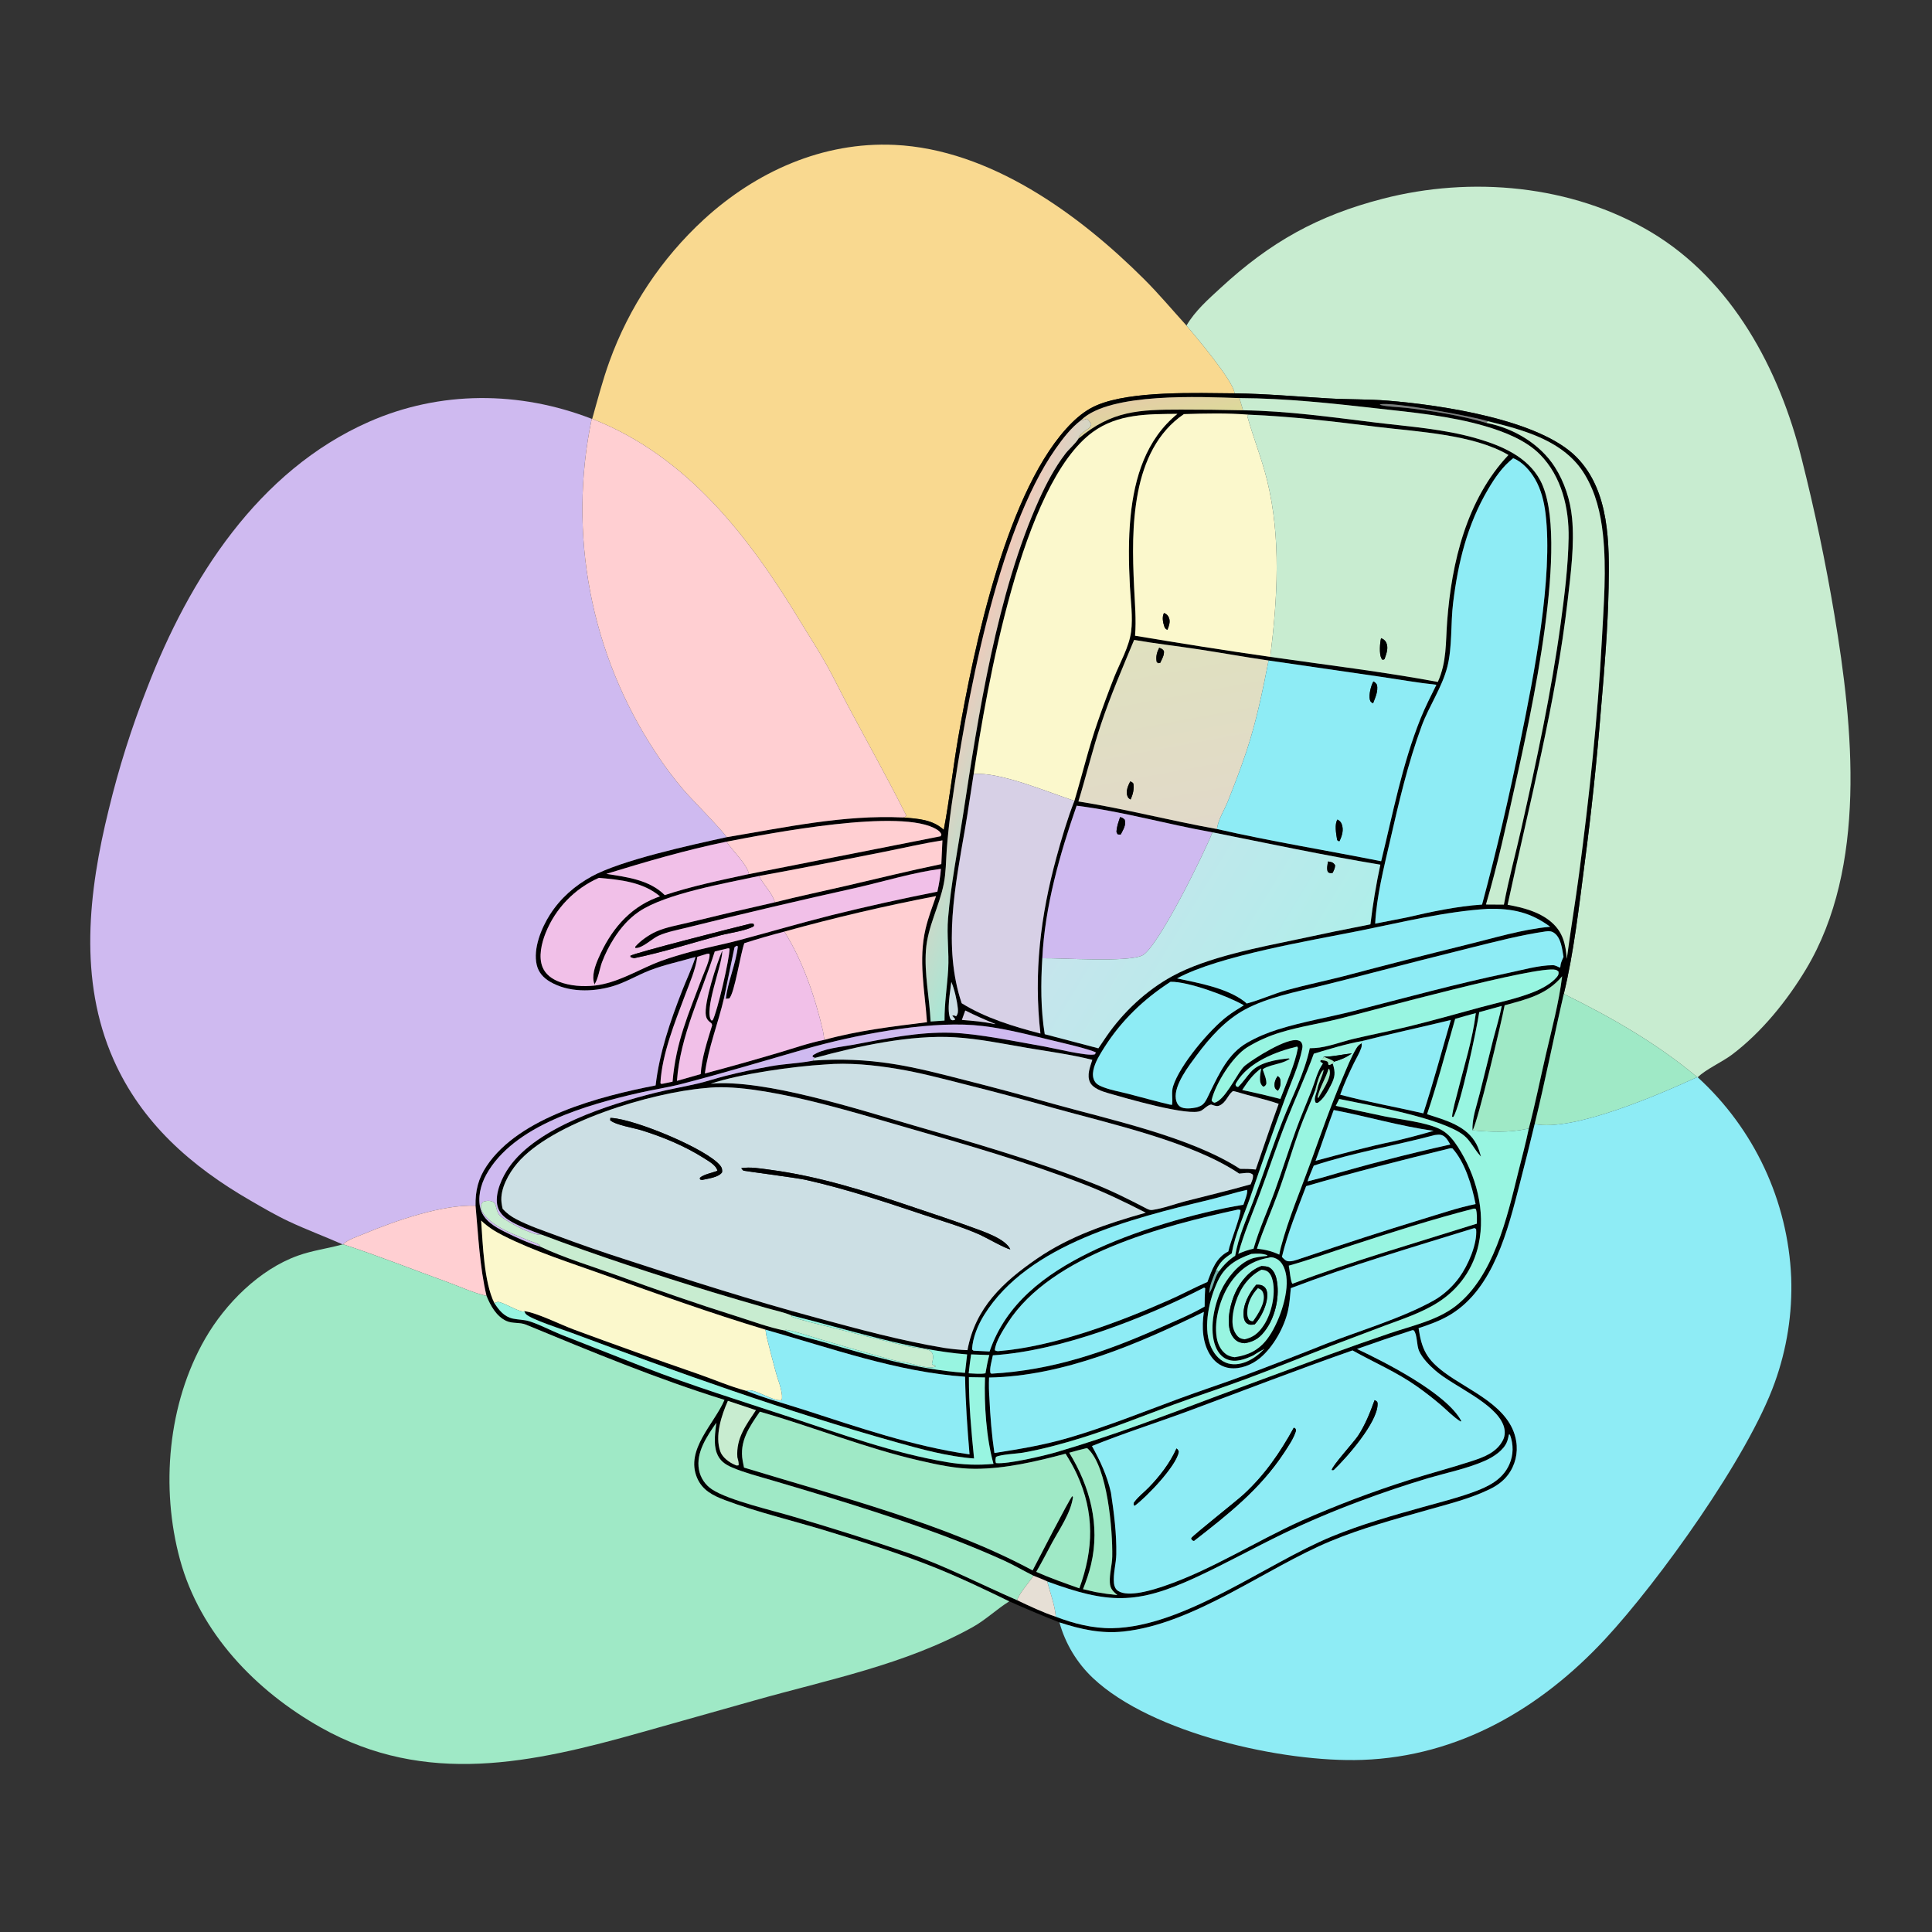 <svg width="1024" height="1024" viewBox="0 0 1024 1024" fill="none" xmlns="http://www.w3.org/2000/svg">
<rect x="0" y="0" width="1024" height="1024" fill="#333333" stroke="none"/>
<path d="M313.883 222.001C316.74 211.838 319.406 201.545 323.002 191.614C333.392 162.832 350.58 136.984 373.103 116.27C400.747 90.943 436.138 75.019 474.131 76.79C524.722 79.149 571.842 113.463 606.484 148.04C614.289 155.831 621.431 164.382 628.854 172.545C633.545 178.05 653.945 202.154 654.353 208.482C634.238 208.327 599.71 207.02 581.449 214.744C576.4 216.88 572.115 220.133 568.227 223.967C533.823 257.885 516.008 343.801 507.832 391.172C505.046 407.314 503.286 423.776 500.209 439.829C494.304 434.297 486.247 433.912 478.594 433.28C479.625 433.016 479.664 433.17 480.374 432.286C470.673 412.911 460.018 393.902 449.816 374.782C445.932 367.503 442.353 360.047 438.366 352.827C434.066 345.04 429.179 337.639 424.585 330.032C397.388 284.989 364.55 241.88 313.883 222.001Z" fill="#F9D990"/>
<path d="M628.854 172.544C633.52 164.635 640.304 158.733 646.982 152.572C673.321 128.275 698.337 114.274 732.927 105.331C779.736 93.229 833.028 97.957 875 122.972C918.085 148.65 943.194 195.837 954.938 243.216C961.843 270.528 967.628 298.111 972.281 325.896C982.245 385.185 989.724 459.534 957.227 513.685C947.168 530.446 933.595 547.23 917.957 559.007C912.828 562.87 903.932 566.84 899.831 570.991L899.534 570.901C878.117 552.927 853.838 539.093 828.847 526.799C834.14 505.178 836.942 480.143 839.854 457.884C843.451 430.683 846.342 403.395 848.526 376.045C850.379 354.639 852.179 333.104 852.595 311.617C853.047 288.24 853.175 260.307 835.745 242.44C816.047 222.247 763.34 214.619 735.703 212.366C725.175 211.507 714.558 211.769 704.009 211.155C687.463 210.193 670.934 208.685 654.352 208.481C653.944 202.153 633.545 178.049 628.854 172.544Z" fill="#C8ECD0"/>
<path d="M500.207 439.825C503.284 423.772 505.044 407.31 507.83 391.168C516.006 343.797 533.821 257.881 568.225 223.963C572.113 220.129 576.398 216.876 581.447 214.74C599.708 207.016 634.236 208.323 654.351 208.478C670.933 208.682 687.462 210.19 704.008 211.152C714.557 211.766 725.174 211.504 735.702 212.363C763.339 214.616 816.045 222.244 835.743 242.437C853.173 260.304 853.046 288.237 852.594 311.614C852.178 333.101 850.378 354.636 848.525 376.042C846.341 403.392 843.45 430.68 839.853 457.881C836.941 480.14 834.139 505.175 828.846 526.796C823.537 549.733 819.004 572.915 813.398 595.77C810.841 606.453 808.182 617.111 805.422 627.743C799.221 651.761 791.673 682.636 769.108 696.567C763.776 699.859 757.811 702.024 751.877 703.956C753.551 715.398 756.302 720.509 765.501 727.403C778.657 737.262 800.58 745.263 803.597 763.799C804.677 770.152 803.084 776.669 799.195 781.808C796.611 785.161 793.387 787.446 789.616 789.284C779.265 794.328 767.913 797.092 756.88 800.229C739.422 805.191 721.881 809.91 705.094 816.904C670.694 831.236 632.871 860.804 595.396 864.738C583.504 865.986 572.749 863.53 561.523 859.904C552.553 856.369 543.733 852.659 534.924 848.742C521.512 842.231 507.997 835.761 494.13 830.272C475.847 823.035 457.033 817.209 438.244 811.451C420.838 806.116 401.045 801.433 384.199 795.074C377.898 792.696 372.247 789.885 369.452 783.272C363.106 768.254 378.625 754.691 383.994 741.96C348.474 730.943 313.184 716.313 278.819 702.106C275.461 700.718 271.673 701.653 268.331 700.112C263.084 697.692 259.929 691.962 257.87 686.855C254.181 671.121 253.555 655.094 252.053 639.069C251.916 631.058 253.476 624.686 257.933 618.005C275.305 591.965 318.259 581 347.493 575.289C349.495 558.059 355.258 541.176 361.554 525.079C363.807 519.318 366.557 513.565 368.483 507.701L368.639 507.21C360.707 509.515 352.123 511.312 344.442 514.286C337.61 516.931 331.534 520.765 324.414 522.818C313.911 525.847 301.268 526.037 291.568 520.357C288.053 518.299 285.457 515.486 284.492 511.459C282.423 502.823 286.974 491.742 291.611 484.563C297.134 476.012 304.63 469.457 313.516 464.56C329.274 455.876 366.412 447.806 385.081 443.737C415.979 438.594 447.043 431.777 478.592 433.276C486.245 433.908 494.302 434.293 500.207 439.825ZM656.945 210.987C636.654 210.334 588.534 207.945 573.232 222.468C573.118 222.576 573.008 222.686 572.895 222.795C567.649 226.738 563.275 232.474 559.529 237.806C528.235 282.358 511.962 373.488 504.264 427.485C503.189 435.115 502.362 442.778 501.784 450.461C501.364 456.426 501.391 462.477 500.228 468.358C497.835 480.452 491.67 491.103 490.765 503.635C489.853 516.255 492.644 528.844 493.246 541.418L500.617 540.909C500.564 531.72 502.017 522.85 502.563 513.726C503.101 504.729 501.728 495.798 502.493 486.696C504.029 468.452 507.575 450.713 510.329 432.656C518.48 379.204 528.447 314.155 550.737 264.798C554.54 256.379 559.041 247.84 564.661 240.502C566.697 237.844 569.914 235.277 571.6 232.48C589.237 217.607 603.794 217.104 625.9 217.091C636.882 217.083 647.863 217.205 658.842 217.457C682.421 217.815 705.412 221.069 728.758 223.919C747.162 226.167 765.163 227.275 783.088 232.507C795.992 236.273 809.679 242.158 816.339 254.56C832.592 284.823 810.815 381.012 803.27 415.153C798.512 436.681 793.822 458.24 787.591 479.404L797.101 479.464C799.602 465.958 803.289 452.606 806.308 439.198C814.382 403.336 822.19 367.106 827.164 330.673C829.216 315.639 831.128 300.416 831.396 285.227C831.678 269.296 827.713 252.542 816.21 240.865C808.728 233.269 797.128 228.774 787.094 225.845C768.531 220.426 748.987 218.619 729.848 216.47C705.573 213.745 681.424 211.1 656.945 210.987ZM661.845 219.784C650.512 218.873 638.849 219.109 627.49 219.485C613.378 229.038 606.304 244.605 603.146 260.964C599.916 277.688 600.299 294.488 601.1 311.406C601.501 319.865 602.288 328.497 601.602 336.946C625.397 340.932 649.379 344.759 673.262 348.159C702.785 352.416 732.758 355.976 762.067 361.434C766.844 350.894 766.182 340.726 767.016 329.494C769.347 298.088 777.333 264.707 799.502 241.158C780.903 230.183 751.17 228.858 730.009 226.256C707.052 223.434 684.991 220.725 661.845 219.784ZM788.54 223.238C781.555 220.803 735.996 212.491 731.29 214.394C732.635 215.425 742.581 215.857 744.927 216.128C759.261 217.784 773.968 220.124 787.843 224.162C787.995 224.188 788.148 224.21 788.299 224.24C802.34 227.035 816.297 235.34 824.075 247.497C829.225 255.545 832.323 265.122 833.224 274.611C834.56 288.685 832.538 303.964 830.926 317.959C824.61 372.791 810.655 425.746 799.068 479.554C807.161 480.977 816.008 483.278 822.345 488.814C828.509 494.199 829.779 500.477 830.434 508.192C832.441 493.084 834.977 478.044 836.968 462.926C842.376 421.87 846.852 380.229 849.039 338.864C850.014 320.417 851.591 301.562 849.582 283.148C848.362 271.965 845.822 261.266 839.982 251.547C829.154 233.526 807.633 227.924 788.54 223.238ZM672.38 350.08C659.88 348.265 647.468 346.016 634.987 344.116C623.707 342.398 612.358 341.134 601.118 339.163C594.951 353.998 588.588 368.719 583.506 383.977C579.03 397.415 575.714 411.235 571.577 424.782C596.246 428.675 620.465 435.029 645.037 439.408C673.818 445.962 703.091 450.711 732.042 456.473C738.296 431.032 743.127 405.305 752.911 380.876C755.364 374.751 758.404 368.851 761.326 362.939C751.629 361.924 741.974 360.199 732.326 358.786L672.38 350.08ZM624.066 219.341C608.358 219.483 592.562 219.27 579.255 228.939C541.305 256.515 523.001 364.796 516.061 410.221C514.495 419.827 513.185 429.47 511.525 439.06C506.3 469.252 499.641 501.769 509.706 531.728C522.124 539.495 537.332 544.121 551.455 547.802C547.807 515.773 551.478 485.381 559.939 454.405C562.7 444.298 565.669 434.213 569.462 424.439C573.65 410.469 577.027 396.16 581.855 382.399C584.616 374.436 587.54 366.53 590.627 358.686C593.646 351.172 598.422 342.903 599.506 334.824C600.541 327.117 599.27 318.396 598.866 310.626C598.229 298.395 598.008 285.851 599.234 273.649C601.311 252.978 607.445 232.878 624.066 219.341ZM642.62 441.133C618.576 436.889 594.913 430.059 570.642 427.042C561.713 452.613 553.748 480.676 552.447 507.896C551.606 521.138 551.583 535.025 553.732 548.145L582.162 555.628C583.563 553.52 584.981 551.424 586.415 549.339C595.346 536.385 607.582 524.897 621.43 517.345C640.018 507.207 667.628 502.075 688.461 497.697C701.063 494.961 713.695 492.367 726.356 489.918C727.619 479.301 729.374 468.748 731.614 458.293C701.795 453.361 672.256 447.059 642.62 441.133ZM385.039 446.109C363.335 450.563 342.561 456.674 321.384 463.163C332.277 464.899 344.149 466.265 352.327 474.422C366.926 469.608 381.914 466.517 396.926 463.287L498.606 443.224L498.958 442.217C498.442 441.052 497.787 440.476 496.745 439.793C478.559 427.877 406.946 441.92 385.039 446.109ZM402.327 464.285C384.69 468.119 352.91 473.538 338.685 483.164C333.177 486.89 328.944 491.852 325.377 497.418C322.844 501.383 320.729 505.599 319.066 510C317.858 513.162 317.001 519.162 315.086 521.659C313.391 517.367 315.461 511.836 317.236 507.772C323.464 493.503 333.068 481.507 347.822 475.823C348.478 475.571 349.138 475.327 349.8 475.09C340.839 467.49 328.693 466.248 317.42 465.285C304.541 470.963 294.4 481.463 289.175 494.533C287.043 499.93 285.281 507.171 287.605 512.714C289.189 516.492 292.541 518.878 296.262 520.32C302.203 522.621 308.998 523.024 315.283 522.368C326.671 520.964 336.155 515.24 346.513 510.838C351.688 508.64 357.074 507.03 362.467 505.465C372.129 502.661 382.028 500.902 391.746 498.315C408.098 493.962 424.321 489.203 440.737 485.063C459.327 480.455 478.027 476.301 496.82 472.606C497.724 468.598 498.394 464.596 498.705 460.5C484.361 462.35 468.521 467.16 454.202 470.459C424.089 477.12 394.065 484.178 364.138 491.631C359.193 492.865 353.834 493.818 349.159 495.881C345.527 497.483 340.566 502.666 336.743 502.456L336.657 501.789C339.419 498.602 343.914 495.476 347.777 493.749C353.159 491.344 359.733 490.295 365.479 488.857C380.511 485.171 395.58 481.633 410.683 478.246C423.33 475.046 436.143 472.382 448.852 469.426C465.519 465.548 482.165 461.449 498.924 457.99L499.507 445.418C489.076 447.017 478.732 449.473 468.378 451.515C446.398 455.849 424.371 460.313 402.327 464.285ZM415.717 493.771C408.593 495.608 401.524 497.656 394.52 499.911C392.533 505.022 389.243 526.975 386.462 529.196L384.728 529.339C385.534 521.048 390.119 510.572 391.081 501.63L390.568 501.252C390.146 501.527 389.628 501.694 389.303 502.079C389.208 502.191 384.169 527.099 383.754 528.974C380.676 542.237 375.345 555.49 373.601 568.956C386.652 565.505 399.576 561.844 412.522 558.022C420.54 555.654 428.802 552.733 436.972 551.129C454.724 546.239 473.09 544.053 491.321 541.792C490.181 525.094 486.669 508.859 490.591 492.207C491.974 486.337 494.158 480.631 496.13 474.937C469.082 480.127 442.256 486.41 415.717 493.771ZM722.051 551.737C713.271 553.337 704.875 555.898 696.346 558.476C691.966 570.556 686.604 582.032 681.895 593.946C676.787 606.869 672.437 620.126 667.554 633.142C663.661 643.519 659.236 653.859 656.299 664.555C659.003 663.353 661.515 662.473 664.403 661.83C667.393 651.376 672.045 641.351 675.73 631.12C679.605 620.359 683.039 609.439 686.96 598.695C689.532 591.646 692.504 584.768 695.246 577.788C697.11 573.039 698.159 567.903 701.169 563.699C700.394 563.057 700.837 563.377 699.819 562.771L699.919 561.927C701.33 562.034 702.656 561.963 703.812 562.883L704.11 564.395C705.067 564.492 704.603 564.591 705.341 564.174C706.01 563.797 705.723 563.898 706.394 563.79C707.923 568.617 707.602 570.903 705.305 575.363C703.639 578.599 701.468 582.548 698.383 584.563L697.4 584.525C696.553 583.022 696.869 581.901 697.312 580.333C697.579 579.387 697.887 578.45 698.189 577.515C698.731 574.025 700.901 570.681 701.584 567.001C699.314 568.363 697.788 575.434 697.083 577.882C694.43 584.955 691.209 591.794 688.657 598.914C684.735 609.856 681.503 621.045 677.507 631.961C673.839 641.98 669.511 651.652 666.21 661.821C670.525 662.289 674.099 663.132 678.047 664.969C678.267 663.603 678.571 662.266 678.926 660.929C682.964 645.736 689.313 630.917 694.659 616.123C700.145 600.941 705.348 585.929 711.712 571.074C713.902 565.961 716.04 560.399 718.899 555.629C719.67 554.343 720.407 553.672 721.694 552.929C721.819 553.859 721.776 554.558 721.472 555.462C720.579 558.116 718.85 560.899 717.616 563.437C714.942 568.938 712.385 574.454 710.347 580.228C724.867 584.102 739.747 586.711 754.385 590.098C759.692 573.816 764.161 557.068 768.961 540.617C753.362 544.423 737.593 547.767 722.051 551.737ZM432.002 560.686L430.692 560.128L430.802 559.372C436.067 555.661 446.24 554.884 452.511 553.697C469.599 550.464 486.811 546.821 504.316 547.386C518.788 547.853 539.166 552.19 553.815 554.728C558.794 555.591 576.696 560.033 580.327 558.807L580.858 557.835C577.49 555.969 561.109 552.274 556.272 551.093C543.284 547.922 529.29 544.315 515.92 543.324C489.846 541.392 452.443 548.663 427.079 555.932C405.166 562.213 383.318 568.817 361.242 574.514C353.857 576.419 346.261 577.512 338.824 579.212C311.375 585.485 272.192 596.37 257.699 622.619C254.751 627.959 252.984 634.969 254.768 640.961C256.546 646.933 262.268 650.24 267.493 652.865C273.386 655.826 280.075 658.839 286.388 660.758C299.014 666.75 314.492 671.39 327.805 676.238C348.574 683.802 369.294 691.03 390.388 697.65C398.76 700.278 407.404 703.578 416.013 705.237C422.243 707.959 430.031 709.453 436.617 711.372C461.225 718.543 485.782 725.754 511.476 727.646C511.827 724.384 512.201 721.125 512.599 717.868C482.727 715.531 449.021 704.541 419.63 697.244C415.45 695.486 410.6 694.523 406.224 693.258C396.64 690.523 387.076 687.718 377.534 684.843C347.184 675.516 316.703 665.596 287.001 654.364C281.135 652.017 274.456 649.869 269.187 646.36C266.292 644.433 264.095 641.924 263.507 638.41C262.425 631.943 266.157 623.901 269.786 618.698C284.703 597.313 322.927 585.304 347.478 579.156C354.878 577.303 362.402 576.038 369.824 574.299C374.733 573.148 379.535 571.531 384.418 570.273C392.322 568.236 400.52 566.592 408.551 565.129C415.741 563.82 423.163 563.636 430.31 562.288L431.081 562.138C445.038 561.094 459.069 561.666 472.894 563.842C485.622 565.811 498.105 569.067 510.567 572.261C526.439 576.275 542.252 580.521 558 584.999C588.487 593.506 630.997 602.544 657.217 619.511C660.045 619.468 662.758 619.573 665.571 619.87C669.636 608.268 673.477 596.587 677.725 585.05C670.274 582.473 662.574 580.927 655.043 578.598C654.77 578.513 653.582 578.202 653.362 578.371C650.677 580.424 649.933 584.349 646.311 585.965C644.995 586.551 643.751 586.008 642.472 585.591L641.915 585.403C639.79 585.866 638.478 587.656 636.626 588.686C630.58 592.048 595.786 581.784 587.4 579.395C584.183 578.478 579.328 576.878 577.748 573.664C575.898 569.901 577.803 565.413 578.952 561.729C567.791 558.906 555.917 557.348 544.554 555.414C531.898 553.26 518.824 550.542 506.015 549.769C482.527 548.353 454.488 554.511 432.002 560.686ZM780.494 599.112C780.066 592.969 782.773 585.702 784.248 579.704L791.521 550.566C793.01 544.801 794.833 538.999 795.961 533.16L784.026 536.458C782.814 544.872 774.073 586.153 770.313 591.997L769.588 591.923C770.156 587.363 771.578 582.783 772.688 578.324C776.083 564.685 780.507 550.931 782.219 536.968C778.572 537.979 774.892 538.925 771.272 540.025C766.397 556.829 761.977 573.993 756.367 590.563C766.143 593.714 777.522 596.681 782.627 606.577C783.684 608.627 784.328 610.796 784.957 613.002C784.818 612.855 784.678 612.709 784.541 612.561C781.382 609.125 779.474 604.647 775.806 601.719C764.499 592.69 725.339 585.668 709.809 582.472C709.194 583.684 708.588 584.901 707.991 586.121C716.61 588.028 725.24 589.887 733.88 591.7C742.346 593.418 756.497 594.829 763.807 598.776C767.594 600.821 770.392 604.299 772.688 607.859C782.383 622.891 787.525 641.815 783.695 659.549C780.919 672.401 773.326 683.142 762.28 690.218C753.54 695.816 743.352 699.098 733.68 702.705L705.177 713.469C690.232 719.217 675.425 725.316 660.409 730.882C647.561 735.643 634.519 739.868 621.663 744.612C605.577 750.547 589.597 757.026 573.214 762.109C563.114 765.243 552.817 768.042 542.399 769.905C539.129 770.489 530.483 770.838 527.871 772.194C527.596 773.496 527.442 774.155 527.86 775.465C533.742 776.218 553.463 771.574 559.779 769.722C589.201 761.097 617.795 750.226 646.465 739.418L704.98 717.813C715.416 714.006 725.894 710.315 736.413 706.743C748.046 702.755 761.552 699.923 771.407 692.324C791.668 676.701 798.79 645.291 804.622 621.588C806.529 613.839 808.686 606.043 810.274 598.227C813.677 585.273 816.323 572.032 819.339 558.975C822.513 545.238 826.26 531.466 827.968 517.451C819.789 527.207 809.268 529.605 797.485 532.835C796.128 540.579 783.071 595.438 780.494 599.112ZM644.55 673.349C643 677.229 641.051 681.121 640.947 685.358C643.229 682.14 643.484 677.459 645.994 673.914C648.555 670.501 651.09 667.917 654.677 665.561C656.298 655.78 660.636 646.228 664.13 636.971C669.524 622.682 674.279 608.12 679.859 593.912C684.875 581.141 691.34 569.104 694.204 555.592C694.887 555.573 695.563 555.539 696.244 555.507C696.441 555.498 696.637 555.495 696.834 555.484C703.515 555.117 711.158 552.065 717.751 550.534C727.483 548.276 737.291 546.343 746.995 543.965C759.687 540.855 772.245 537.264 784.856 533.851C794.09 531.351 804.022 529.338 812.887 525.778C817.026 524.115 822.275 521.344 825.153 517.868C826.02 516.821 826.186 516.296 826.047 514.974C825.572 514.512 825.157 514.193 824.504 514.019C815.113 511.52 727.215 535.655 709.867 539.953C699.53 542.514 688.735 544.121 678.572 547.24C672.422 549.098 666.535 551.735 661.054 555.086C653.272 559.93 644.137 574.509 642.168 583.151C642.689 584.103 642.711 584.08 643.727 584.477C648.868 583.274 654.827 570.929 658.239 566.541C658.806 565.813 659.301 565.229 660.029 564.651C664.638 560.991 682.208 549.808 687.963 551.421C688.802 551.656 689.368 551.858 689.812 552.622C690.495 553.797 690.406 554.756 690.16 556.03C688.492 564.669 684.241 573.716 681.203 581.972C674.838 599.429 668.659 616.954 662.666 634.542C659.264 644.281 654.664 654.184 652.821 664.334C648.789 666.938 646.556 668.909 644.55 673.349ZM255.01 646.887C255.927 659.508 256.491 679.481 262.014 690.645C264.461 694.413 267.178 697.86 271.809 698.879C274.632 699.501 277.678 699.409 280.433 700.265C286.196 702.054 291.877 705.186 297.514 707.429L341.23 724.587C366.323 734.314 392.215 742.375 417.77 750.807C445.359 759.909 473.402 770.222 502.122 775.003C510.419 776.384 518.213 776.659 526.572 775.895C522.731 762.257 521.55 744.224 522.08 730.057L513.532 729.92C513.488 744.325 514.826 758.702 516.27 773.022C502.283 771.988 488.196 768.091 474.729 764.317C417.155 748.182 359.26 727.441 303.269 706.531C299.003 704.938 281.092 699.165 278.701 696.448C278.338 696.035 278.102 695.438 277.897 694.934C284.461 695.728 297.293 702.158 304.085 704.663C325.799 712.697 347.6 720.495 369.484 728.054C378.078 731.033 386.86 734.861 395.621 737.192C405.577 741.224 416.461 744.078 426.698 747.402C455.027 756.601 484.347 766.643 513.878 770.86C512.73 757.126 511.717 743.48 511.526 729.69C475.476 727.195 440.216 714.447 405.637 704.721C376.667 696.008 348.43 685.851 319.985 675.627C302.215 669.241 283.493 663.383 266.646 654.85C262.262 652.629 258.554 650.298 255.01 646.887ZM547.768 835.158C542.483 832.54 537.379 829.494 532.007 827.063C502.181 813.565 471.272 803.497 440.047 793.833C429.552 790.63 419.04 787.485 408.51 784.399C401.677 782.375 394.614 780.593 388.054 777.795C384.21 776.155 381.342 774.109 379.863 770.012C378.113 765.166 379.08 759.106 379.665 754.087C374.744 761.202 368.753 769.833 370.464 778.986C371.255 783.265 373.762 787.033 377.403 789.415C386.312 795.287 409.879 800.635 421.068 804.013C441.344 809.991 461.496 816.379 481.512 823.175C501.489 830.174 519.743 839.73 539.057 848.123C545.793 851.323 552.503 854.515 559.586 856.895C569.029 860.544 579.309 863.139 589.488 862.972C627.674 862.343 671.069 828.709 705.845 814.395C721.617 807.904 737.905 803.311 754.307 798.734C763.032 796.299 771.915 794.069 780.444 791.003C788.426 788.134 796.322 784.452 799.964 776.206C802.224 771.088 802.24 765.627 800.307 760.426L799.769 760.291C799.474 761.579 799.21 762.988 798.721 764.216C796.923 768.734 791.5 772.242 787.227 774.152C777.965 778.294 767.022 780.519 757.254 783.365C744.975 787.031 732.826 791.119 720.828 795.622C706.922 800.78 693.261 806.574 679.886 812.984C664.467 820.469 649.443 828.799 633.897 836.01C602.165 850.727 587.156 849.962 555.032 838.186C552.73 837.031 550.156 836.141 547.768 835.158ZM802.015 242.862C796.325 247.31 792.335 253.185 788.701 259.363C777.635 278.18 772.785 298.218 770.165 319.647C768.838 330.508 769.78 342.981 767.114 353.414C764.299 364.431 757.446 374.135 753.522 384.771C746.156 404.742 741.397 425.362 736.656 446.069C733.415 460.225 729.628 475.002 728.866 489.547L745.382 486.319C758.335 483.3 772.243 480.328 785.527 479.44C793.26 450.632 800.066 421.582 805.933 392.337C812.881 358.488 823.324 306.013 819.147 272.029C818.375 265.744 816.798 259.444 813.608 253.924C811.062 249.518 806.863 244.722 802.015 242.862ZM788.676 481.697C766.012 483.081 743.446 488.728 721.216 493.201C695.059 498.463 645.916 506.532 623.858 518.568C635.375 521.06 650.309 523.631 659.725 530.943L660.775 531.883C667.889 530.029 674.811 526.762 682.003 524.797C692.104 522.036 702.392 519.914 712.539 517.313C734.011 511.62 755.53 506.111 777.095 500.787C791.58 497.271 806.792 492.522 821.641 491.204C811.172 483.491 801.566 481.445 788.676 481.697ZM819.208 493.673C805.95 495.611 792.972 498.997 779.98 502.211C761.937 506.698 743.92 511.285 725.928 515.971C717.185 518.247 708.428 520.467 699.657 522.63C686.661 525.785 671.764 528.653 659.904 535.047C649.425 540.696 641.206 549.928 634.208 559.369C630.179 564.803 622.163 575.103 623.201 582.348C623.425 583.906 624.026 585.449 625.326 586.427C627.536 588.088 631.892 587.437 634.415 586.92C635.54 586.528 636.594 586.151 637.509 585.357C639.199 583.891 640.458 580.67 641.452 578.654C646.296 568.831 651.038 558.403 660.928 552.721C666.168 549.71 671.616 547.419 677.38 545.614C690.613 541.471 704.361 539.21 717.782 535.775C745.008 528.806 772.1 521.36 799.627 515.626C806.858 514.119 815.612 511.611 822.988 511.572C824.272 511.565 825.646 512.349 826.784 512.888C827.246 511.732 826.982 512.607 827.119 511.547C827.311 510.06 828.105 508.539 828.692 507.156C827.971 503.049 827.453 497.147 823.775 494.5C822.26 493.41 820.945 493.477 819.208 493.673ZM385.913 502.596L378.832 504.323C371.67 527.04 360.528 548.777 358.793 572.884L371.38 569.292C371.94 560.517 374.926 551.768 377.458 543.382C377.132 542.373 377.302 542.511 376.37 541.8C375.191 540.902 374.459 539.9 374.154 538.409C372.849 532.035 380.08 510.02 382.858 503.774L382.822 504.556C382.436 512.336 373.048 535.433 376.969 540.841L377.7 540.81C380.139 536.61 386.764 507.759 386.691 502.782L385.913 502.596ZM374.786 505.528L369.6 507.116C368.613 514.077 365.633 520.702 363.178 527.255C357.77 541.684 350.892 558.557 350.034 574.037L350.479 574.514L351.623 574.335L356.477 573.304C358.25 552.226 364.856 537.63 372.03 518.44C373.056 515.698 376.758 507.849 375.998 505.474L374.786 505.528ZM504.222 520.422C503.699 525.658 501.558 535.735 503.872 540.319C504.971 540.982 504.836 540.796 506.001 540.581L506.276 540.151L504.686 538.288C504.85 538.269 505.013 538.239 505.177 538.23C505.883 538.191 506.154 538.346 506.749 538.675C507.799 537.375 507.832 536.088 507.673 534.494C507.259 530.318 505.87 524.27 504.222 520.422ZM620.397 520.37C606.211 529.534 594.398 540.848 585.312 555.151C583.027 558.749 580.346 563.006 579.5 567.239C579.07 569.39 579.162 571.689 580.494 573.519C581.585 575.018 583.379 575.709 585.057 576.339C589.193 577.892 593.814 578.68 598.104 579.783C605.36 581.649 612.595 583.716 619.886 585.43L621.209 585.601C621.685 582.308 620.733 579.048 621.773 575.73C625.301 564.472 641.263 545.599 650.521 538.595C653.301 536.492 656.305 534.658 659.266 532.822C651.065 528.081 629.831 520.139 620.397 520.37ZM511.61 535.582L509.814 540.584C515.727 541.03 521.532 541.538 527.34 542.813L527.486 542.69C522.099 540.539 516.802 538.168 511.61 535.582ZM687.541 554.698C676.255 557.32 661.847 563.011 655.475 573.523C655.051 574.223 655.068 574.26 654.839 574.919L655.152 575.741L656.184 576.157C658.729 573.723 660.576 570.866 662.887 568.246C667.544 562.967 676.443 561.653 683.018 560.962L683.625 561.206C680.425 563.317 677.244 563.729 673.675 564.798C672.319 565.312 670.228 565.819 669.271 566.869C670.019 569.189 671.411 572.1 671.167 574.545C670.514 575.535 670.713 575.626 669.49 575.957C668.324 574.952 667.911 573.883 667.832 572.377C667.723 570.309 668.1 568.293 668.442 566.265C663.956 569.52 661.46 573.147 658.403 577.712C665.178 579.143 671.919 580.732 678.619 582.48C681.843 573.853 686.232 564.458 687.928 555.447L687.541 554.698ZM437.21 564.205C420.598 565.183 392.147 569.143 376.675 574.398C405.014 571.744 456.011 588.345 483.857 596.401C516.011 605.703 548.542 615.076 579.708 627.368C589.34 631.167 598.611 635.836 607.788 640.612C608.847 641.114 609.598 641.472 610.786 641.303C616.549 640.482 622.732 638.116 628.415 636.644C639.926 633.665 651.429 630.997 662.871 627.716C663.5 626.078 664.388 624.383 664.054 622.604C662.556 621.354 661.276 621.598 659.423 621.77C658.552 621.852 657.681 621.94 656.811 622.034C631.547 605.01 588.028 595.543 558.283 587.225C542.515 582.753 526.678 578.528 510.778 574.552C499.154 571.596 487.554 568.529 475.714 566.544C463.306 564.463 449.774 563.095 437.21 564.205ZM704.203 566.387C702.678 571.561 699.497 576.307 698.343 581.5L698.705 582.013C700.643 578.35 705.729 571.454 704.751 567.332C704.594 566.668 704.632 566.811 704.203 566.387ZM373.98 576.698C345.653 578.992 292.493 594.719 274.08 616.65C269.618 621.963 265.005 630.123 265.796 637.275C265.924 638.427 266.167 639.572 266.405 640.705C268.642 643.136 270.829 644.737 273.732 646.25C280.463 649.759 287.834 652.22 294.95 654.844C307.149 659.411 319.457 663.681 331.863 667.651C365.241 678.587 398.601 689.233 432.524 698.394C454.732 704.391 477.497 710.59 500.185 714.384C504.401 715.005 508.519 715.465 512.78 715.611C516.897 693.154 531.596 679.471 549.768 667.014C567.271 655.015 587.068 648.463 607.281 642.763C596.425 637.19 585.56 631.942 574.171 627.541C543.791 615.802 512.221 606.7 480.936 597.737C453.668 589.925 401.442 573.333 373.98 576.698ZM706.902 588.331C703.533 597.258 700.602 606.338 697.265 615.268C711.207 611.525 725.115 607.697 739.262 604.791C746.193 603.138 753.04 601.374 759.873 599.351C742.132 596.947 724.529 591.672 706.902 588.331ZM760.505 601.585C739.228 607.217 717.232 610.907 696.313 617.807C695.194 620.559 693.932 623.338 693.018 626.162L700.869 624.139C723.27 617.535 745.888 611.687 768.684 606.607C767.474 604.615 766.294 602.158 763.826 601.529C762.783 601.264 761.562 601.464 760.505 601.585ZM768.787 608.572C742.902 614.917 717.89 621.213 692.284 628.679C687.649 640.977 682.509 653.402 679.433 666.202C680.883 667.597 681.494 668.624 683.71 668.51C686.418 668.371 689.267 666.964 691.881 666.236C712.532 659.19 733.294 652.475 754.16 646.094C763.295 643.336 772.752 640.079 782.095 638.188C780.216 628.639 776.521 616.036 769.819 608.682L768.787 608.572ZM660.853 630.648C654.05 632.212 647.39 634.367 640.59 636.003C600.032 645.761 545.003 659.27 521.552 697.063C518.323 702.266 515.512 709.054 515.207 715.209C515.473 715.449 515.696 715.77 516.03 715.901L524.495 716.325C533.164 690.906 553.926 675.433 577.175 663.972C600.142 652.651 633.98 642.646 659.017 638.549C659.584 636.726 661.435 632.449 660.982 630.765L660.853 630.648ZM781.248 640.559C759.416 646.146 737.84 653.057 716.424 660.048C705.354 663.661 694.282 667.671 683.076 670.823C683.533 672.826 683.992 679.243 685.008 680.428C717.157 668.276 750.029 658.884 782.763 648.554C782.781 645.971 782.976 643.345 782.275 640.838C781.936 640.734 781.602 640.549 781.248 640.559ZM656.201 641.082C616.744 649.636 557.351 664.933 534.123 701.104C531.751 704.798 527.569 711.257 527.269 715.664C527.895 715.974 528.166 716.107 528.879 716.157C558.406 713.819 592.75 700.944 619.744 689.008C626.556 685.996 633.133 682.418 639.957 679.463C642.384 673.03 644.448 666.597 651.049 663.278C651.947 658.489 657.739 644.38 657.476 641.309C657.122 641.236 656.554 641.053 656.201 641.082ZM781.003 651.043C748.579 661.094 715.913 670.647 684.167 682.745C683.771 686.684 683.539 690.813 682.663 694.674C680.633 703.62 674.83 714.034 667.698 719.902C663.421 723.421 657.384 725.822 651.78 725.117C647.811 724.618 644.416 722.407 642.101 719.179C637.197 712.342 636.895 703.351 638.081 695.336C603.147 712.318 563.688 729.427 524.225 730.117C524.057 733.891 524.14 737.53 524.421 741.296C524.866 750.892 525.644 760.622 527.054 770.128C540.546 768.031 553.293 765.914 566.441 762.069C586.193 756.292 605.589 748.482 624.886 741.34C636.171 737.163 647.623 733.436 658.902 729.267C673.648 723.744 688.332 718.058 702.952 712.21C721.155 705.13 742.964 698.714 759.821 689.349C765.052 686.443 770.001 681.836 773.503 676.994C778.072 670.679 783.075 659.399 782.387 651.507L781.735 650.949L781.003 651.043ZM663.269 664.602C655.256 667.392 649.23 671.018 645.437 679.016C640.982 688.412 637.64 702.949 641.472 712.955C642.97 716.866 645.657 720.512 649.61 722.186C653.272 723.738 657.327 723.163 660.89 721.622C664.672 719.986 667.289 717.806 670.145 714.94C668.163 716.051 666.171 717.132 664.281 718.395C660.036 720.347 654.991 722.364 650.366 720.477C647.377 719.257 645.442 716.612 644.282 713.688C640.817 704.95 643.329 692.328 647.172 684.041C650.143 677.634 656.236 669.908 662.993 667.265C665.618 666.238 668.827 666.004 671.615 665.656L671.736 665.309C668.902 664.243 666.245 664.386 663.269 664.602ZM672.398 666.642C663.869 668.07 657.536 672.383 652.546 679.348C646.986 687.111 643.302 699.437 644.877 708.964C645.441 712.378 646.997 715.707 649.869 717.771C651.262 718.772 652.711 719.105 654.377 719.357C661.633 718.273 667.096 715.679 671.64 709.701C677.583 701.881 683.193 686.247 681.764 676.384C681.322 673.331 680.159 669.801 677.622 667.842C676.472 666.955 674.575 666.214 673.115 666.43C672.869 666.466 672.634 666.563 672.398 666.642ZM638.198 682.453C606.356 698.824 562.189 716.048 526.234 718.343C525.805 720.739 524.269 725.616 524.973 727.807L525.496 728.08C557.826 726.262 585.613 716.699 614.993 703.645C622.816 700.169 631.059 696.792 638.48 692.503C638.469 689.246 638.559 686.036 638.779 682.786L638.198 682.453ZM748.594 705.014C738.763 708.191 728.979 711.514 719.245 714.981C734.241 722.044 766.719 738.509 774.492 753.104L774.218 753.466C770.425 751.125 767.142 747.652 763.769 744.738C759.657 741.24 755.392 737.926 750.987 734.805C740.117 727.141 728.369 722.182 716.87 715.747C687.736 725.897 658.933 737.111 630 747.824C613.024 754.11 595.523 759.637 578.767 766.426C583.194 774.462 586.781 782.107 588.819 791.12C590.436 801.775 591.851 812.983 591.659 823.773C591.57 828.787 589.894 834.206 590.414 839.151C590.584 840.765 591.199 842.307 592.619 843.23C598.156 846.828 611.333 842.576 617.012 840.648C642.127 832.117 665.841 816.747 690.161 805.846C708.658 797.704 727.577 790.556 746.837 784.433C757.687 780.99 768.721 778.103 779.544 774.591C786.235 772.42 793.275 769.958 796.653 763.188C797.869 760.751 797.776 757.923 796.839 755.41C792.398 743.497 770.357 734.785 760.787 726.416C757.532 723.57 753.939 720.006 752.138 716.026C750.804 713.077 751.238 707.294 749.333 705.12L748.594 705.014ZM514.699 717.853C514.225 721.195 513.759 724.531 513.417 727.89C516.166 727.953 519.667 728.404 522.321 727.87C522.928 724.642 523.442 721.361 524.349 718.203L514.699 717.853ZM385.802 742.476C382.408 750.073 378.753 761.152 381.816 769.413C382.973 772.535 386.573 775.197 389.594 776.419C390.741 776.884 390.226 776.789 391.483 776.636C391.628 775.144 391.187 773.815 390.813 772.388C390.087 762.285 395.321 755.462 400.656 747.414C395.696 745.795 390.744 744.149 385.802 742.476ZM402.732 748.22C397.173 756.253 391.766 763.984 393.637 774.276C393.856 775.468 394.09 776.657 394.34 777.842C444.25 793.112 501.479 807.679 547.309 832.348C549.86 827.469 566.711 794.65 568.328 792.983L568.693 793.455C567.609 801.799 561.578 810.398 557.59 817.736C554.829 822.857 552.18 828.106 549.219 833.111C556.665 836.419 564.4 839.132 572.076 841.851C579.681 821.061 580.165 801.813 570.77 781.336C569.038 777.56 566.963 774.019 564.77 770.496C549.352 774.594 533.076 778.436 517.031 778.496C507.066 778.533 497.026 776.349 487.35 774.125C458.437 767.482 431.149 756.292 402.732 748.22ZM575.698 767.598C572.684 768.335 569.691 769.095 566.713 769.969C577.691 787.844 583.201 808.398 578.273 829.199C577.223 833.632 575.711 838.05 574.014 842.278C576.213 842.808 578.415 843.319 580.622 843.813C584.486 844.507 588.32 845.035 592.225 845.435C589.795 843.266 588.434 842.13 588.239 838.752C587.975 834.17 589.438 829.563 589.517 824.96C589.756 810.984 587.039 777.855 576.773 768.03C576.252 767.531 576.401 767.659 575.698 767.598Z" fill="black"/>
<path d="M572.897 222.798C573.01 222.689 573.12 222.579 573.234 222.471C588.536 207.948 636.656 210.337 656.947 210.99L658.844 217.46C647.865 217.208 636.884 217.086 625.902 217.094C603.796 217.107 589.239 217.61 571.602 232.483C572.105 230.64 573.55 229.401 575.084 228.375C576.655 227.325 577.873 226.732 578.383 224.839C577.701 223.597 577.077 222.887 576.063 221.937C575.228 222.269 574.497 222.531 573.605 222.69C573.37 222.732 573.133 222.762 572.897 222.798Z" fill="url(#paint0_linear_2247_7513)"/>
<path d="M181.603 659.551C172.144 655.365 162.346 651.731 152.999 647.333C146.05 644.063 139.276 640.086 132.629 636.246C101.365 618.183 75.036 595.203 60.143 561.54C41.481 519.359 46.916 472.535 57.614 429.147C62.907 407.206 69.715 385.658 77.987 364.658C100.288 306.795 136.791 249.483 195.508 223.587C233.266 206.934 275.388 207.149 313.627 221.992C300.872 283.008 313.009 346.59 347.342 398.618C351.98 405.778 357.096 412.617 362.653 419.09C365.808 422.764 384.539 441.828 385.082 443.741C366.413 447.81 329.275 455.88 313.517 464.564C304.631 469.461 297.135 476.016 291.612 484.567C286.975 491.746 282.424 502.827 284.493 511.463C285.458 515.49 288.054 518.303 291.569 520.361C301.269 526.041 313.912 525.851 324.415 522.822C331.535 520.769 337.611 516.935 344.443 514.29C352.124 511.316 360.708 509.519 368.64 507.214L368.484 507.705C366.558 513.569 363.808 519.322 361.555 525.083C355.259 541.18 349.496 558.063 347.494 575.293C318.26 581.004 275.306 591.969 257.934 618.009C253.477 624.69 251.917 631.062 252.054 639.073C234.421 638.28 209.106 647.172 192.627 654.077C189.382 655.437 184.72 656.875 182.132 659.24C182.04 659.324 181.967 659.426 181.885 659.518L181.603 659.551Z" fill="#CFBAF0"/>
<path d="M656.945 210.988C681.424 211.101 705.573 213.746 729.848 216.471C748.987 218.62 768.531 220.427 787.094 225.846C797.128 228.775 808.728 233.27 816.21 240.866C827.713 252.543 831.678 269.297 831.396 285.228C831.128 300.417 829.216 315.64 827.164 330.674C822.19 367.107 814.382 403.337 806.308 439.199C803.289 452.607 799.602 465.959 797.101 479.465L787.591 479.405C793.822 458.241 798.512 436.682 803.27 415.154C810.815 381.013 832.592 284.824 816.339 254.561C809.679 242.159 795.992 236.274 783.088 232.508C765.163 227.276 747.162 226.168 728.758 223.92C705.412 221.07 682.421 217.816 658.842 217.458L656.945 210.988Z" fill="#C8ECD0"/>
<path d="M788.541 223.242L787.844 224.166C773.969 220.128 759.262 217.788 744.928 216.132C742.582 215.861 732.636 215.429 731.291 214.398C735.997 212.495 781.556 220.807 788.541 223.242Z" fill="#797D7C"/>
<path d="M661.847 219.785L661.067 220.473C664.242 231.932 668.724 242.942 671.58 254.535C679.092 285.021 677.084 317.317 673.264 348.16C649.381 344.76 625.399 340.933 601.604 336.947C602.29 328.498 601.503 319.866 601.102 311.407C600.301 294.489 599.918 277.689 603.148 260.965C606.306 244.606 613.38 229.039 627.492 219.486C638.851 219.11 650.514 218.874 661.847 219.785ZM616.906 324.939C615.808 327.224 616.387 329.955 617.21 332.31C617.408 332.876 617.779 333.263 618.291 333.597C618.434 333.69 618.605 333.731 618.761 333.798C619.531 331.922 620.408 329.563 619.608 327.537C619.167 326.418 618.517 325.567 617.388 325.093C617.233 325.028 617.067 324.991 616.906 324.939Z" fill="#FBF8CC"/>
<path d="M516.062 410.224C523.003 364.799 541.306 256.518 579.256 228.942C592.563 219.273 608.36 219.486 624.068 219.344C607.447 232.881 601.312 252.981 599.235 273.652C598.009 285.854 598.23 298.398 598.867 310.629C599.271 318.399 600.543 327.12 599.508 334.827C598.424 342.906 593.647 351.175 590.628 358.689C587.541 366.533 584.618 374.439 581.857 382.402C577.029 396.163 573.652 410.472 569.464 424.442C555.434 419.927 530.37 409.096 516.062 410.224Z" fill="#FBF8CC"/>
<path d="M673.263 348.16C677.083 317.317 679.091 285.021 671.579 254.535C668.723 242.942 664.241 231.932 661.066 220.473L661.846 219.785C684.992 220.726 707.053 223.435 730.01 226.257C751.171 228.859 780.904 230.184 799.503 241.159C777.334 264.708 769.348 298.089 767.017 329.495C766.183 340.727 766.845 350.895 762.068 361.435C732.759 355.977 702.786 352.417 673.263 348.16ZM731.999 338.232C731.352 340.663 730.974 346.477 732.086 348.779C732.357 349.338 732.43 349.355 732.817 349.725C733.159 349.612 733.548 349.575 733.834 349.354C734.769 346.573 736.056 343.534 734.761 340.657C734.193 339.397 733.235 338.754 731.999 338.232Z" fill="#C8ECD0"/>
<path d="M493.246 541.421C492.644 528.847 489.853 516.258 490.765 503.638C491.67 491.106 497.835 480.455 500.228 468.361C501.391 462.48 501.364 456.43 501.784 450.465C502.362 442.782 503.19 435.118 504.265 427.488C511.963 373.491 528.236 282.361 559.53 237.809C563.276 232.477 567.649 226.741 572.895 222.798C573.131 222.762 573.368 222.732 573.603 222.69C574.495 222.531 575.227 222.269 576.062 221.938C577.076 222.887 577.7 223.597 578.382 224.839C577.872 226.732 576.653 227.325 575.082 228.375C573.548 229.401 572.104 230.64 571.601 232.483C569.915 235.28 566.697 237.847 564.661 240.505C559.041 247.843 554.54 256.382 550.737 264.801C528.447 314.158 518.48 379.207 510.329 432.659C507.575 450.716 504.029 468.455 502.493 486.699C501.728 495.801 503.101 504.733 502.563 513.73C502.017 522.854 500.564 531.724 500.617 540.913L493.246 541.421Z" fill="url(#paint1_linear_2247_7513)"/>
<path d="M313.628 221.988L313.883 221.997C364.55 241.876 397.388 284.985 424.585 330.028C429.179 337.635 434.066 345.036 438.366 352.823C442.353 360.043 445.932 367.499 449.816 374.778C460.018 393.898 470.673 412.907 480.374 432.282C479.664 433.166 479.625 433.012 478.594 433.276C447.045 431.777 415.981 438.594 385.083 443.737C384.54 441.824 365.809 422.76 362.654 419.086C357.097 412.613 351.981 405.774 347.343 398.614C313.01 346.586 300.873 283.004 313.628 221.988Z" fill="#FFCFD2"/>
<path d="M787.844 224.162L788.541 223.238C807.634 227.924 829.155 233.526 839.983 251.547C845.823 261.266 848.363 271.965 849.583 283.148C851.592 301.562 850.015 320.417 849.04 338.864C846.853 380.229 842.377 421.87 836.969 462.926C834.978 478.044 832.442 493.084 830.435 508.192C829.78 500.477 828.51 494.199 822.346 488.814C816.009 483.278 807.162 480.977 799.069 479.554C810.656 425.746 824.611 372.791 830.927 317.959C832.539 303.964 834.561 288.685 833.225 274.611C832.324 265.122 829.226 255.545 824.076 247.497C816.298 235.34 802.341 227.035 788.3 224.24C788.149 224.21 787.996 224.188 787.844 224.162Z" fill="#C8ECD0"/>
<path d="M728.867 489.548C729.629 475.003 733.416 460.226 736.657 446.07C741.398 425.363 746.157 404.743 753.523 384.772C757.447 374.136 764.3 364.432 767.115 353.415C769.781 342.982 768.839 330.509 770.166 319.648C772.786 298.219 777.636 278.181 788.702 259.364C792.336 253.186 796.326 247.311 802.016 242.863C806.864 244.723 811.063 249.519 813.609 253.925C816.799 259.445 818.376 265.745 819.148 272.03C823.325 306.014 812.882 358.489 805.934 392.338C800.067 421.583 793.261 450.633 785.528 479.441C772.244 480.329 758.336 483.301 745.383 486.32L728.867 489.548Z" fill="#8EECF5"/>
<path d="M618.76 333.8C618.604 333.733 618.433 333.692 618.29 333.599C617.778 333.265 617.407 332.878 617.209 332.312C616.386 329.957 615.807 327.226 616.905 324.941C617.066 324.993 617.232 325.03 617.387 325.095C618.516 325.569 619.166 326.42 619.607 327.539C620.407 329.565 619.53 331.924 618.76 333.8Z" fill="black"/>
<path d="M733.834 349.356C733.548 349.577 733.159 349.614 732.817 349.727C732.43 349.357 732.357 349.34 732.086 348.781C730.974 346.479 731.352 340.665 731.999 338.234C733.235 338.756 734.193 339.399 734.761 340.659C736.056 343.536 734.769 346.575 733.834 349.356Z" fill="black"/>
<path d="M601.119 339.164C612.359 341.135 623.708 342.399 634.988 344.117C647.469 346.017 659.881 348.266 672.381 350.081C669.168 366.495 665.888 382.492 660.59 398.395C657.65 407.22 654.242 416.032 650.809 424.678C648.999 429.237 645.543 434.6 645.038 439.409C620.466 435.03 596.247 428.676 571.578 424.783C575.715 411.236 579.031 397.416 583.507 383.978C588.589 368.72 594.952 353.999 601.119 339.164ZM614.394 343.332C613.144 345.775 612.56 348.029 613.059 350.76L613.784 351.503L614.921 351.343C615.838 349.361 617.158 347.276 616.9 345.046C616.106 343.908 615.7 343.866 614.394 343.332ZM599.031 414.188C597.91 416.345 596.531 419.566 597.589 422.013C598.027 423.027 598.315 423.218 599.265 423.739C600.495 420.886 601.153 418.43 600.713 415.319C600.074 414.57 599.968 414.486 599.031 414.188Z" fill="url(#paint2_linear_2247_7513)"/>
<path d="M614.921 351.343L613.784 351.503L613.059 350.76C612.56 348.029 613.144 345.775 614.394 343.332C615.7 343.866 616.106 343.908 616.9 345.046C617.158 347.276 615.838 349.361 614.921 351.343Z" fill="black"/>
<path d="M672.38 350.082L732.326 358.788C741.974 360.201 751.629 361.926 761.326 362.941C758.404 368.853 755.364 374.753 752.911 380.878C743.127 405.307 738.296 431.034 732.042 456.475C703.091 450.713 673.818 445.964 645.037 439.41C645.542 434.601 648.998 429.238 650.808 424.679C654.241 416.033 657.649 407.221 660.589 398.396C665.887 382.493 669.167 366.496 672.38 350.082ZM727.924 361.181C726.603 363.491 725.461 368.139 726.042 370.77C726.321 372.028 726.737 372.129 727.754 372.796C728.968 369.555 730.469 366.549 729.854 363.025C729.248 362.137 728.892 361.669 727.924 361.181ZM708.903 434.375C707.235 436.72 708.192 441.985 708.646 444.759C708.769 445.509 708.623 445.106 709.498 445.82L709.98 445.792C711.31 442.965 712.299 439.9 711.142 436.825C710.684 435.609 709.998 435.014 708.903 434.375Z" fill="#8EECF5"/>
<path d="M727.754 372.795C726.737 372.128 726.321 372.027 726.042 370.769C725.461 368.138 726.603 363.49 727.924 361.18C728.892 361.668 729.248 362.136 729.854 363.024C730.469 366.548 728.968 369.554 727.754 372.795Z" fill="black"/>
<path d="M516.061 410.222C530.369 409.094 555.432 419.925 569.462 424.44C565.669 434.214 562.7 444.299 559.939 454.406C551.478 485.382 547.807 515.774 551.455 547.803C537.332 544.122 522.124 539.496 509.706 531.729C499.641 501.77 506.3 469.253 511.525 439.061C513.185 429.471 514.495 419.828 516.061 410.222Z" fill="#D7D0E6"/>
<path d="M599.266 423.738C598.316 423.217 598.028 423.027 597.59 422.013C596.532 419.566 597.911 416.345 599.032 414.188C599.969 414.486 600.075 414.57 600.714 415.319C601.154 418.43 600.496 420.885 599.266 423.738Z" fill="black"/>
<path d="M642.62 441.134C638.521 451.723 613.576 502.572 605.419 506.411C597.392 510.19 563.053 507.727 552.447 507.897C553.748 480.677 561.713 452.614 570.642 427.043C594.913 430.06 618.576 436.89 642.62 441.134ZM593.679 433.07C592.809 435.703 591.814 438.227 591.764 441.027L592.34 442.149C593.031 442.314 593.321 442.402 594.034 442.261C595.252 439.786 597.03 437.253 596.094 434.429C595.268 433.634 594.789 433.36 593.679 433.07Z" fill="#CFBAF0"/>
<path d="M594.036 442.261C593.323 442.402 593.033 442.314 592.342 442.149L591.766 441.027C591.816 438.227 592.811 435.703 593.681 433.07C594.791 433.36 595.27 433.634 596.096 434.429C597.032 437.253 595.254 439.786 594.036 442.261Z" fill="black"/>
<path d="M709.98 445.792L709.498 445.82C708.623 445.106 708.769 445.509 708.646 444.759C708.192 441.985 707.235 436.72 708.903 434.375C709.998 435.014 710.684 435.609 711.142 436.825C712.299 439.9 711.31 442.965 709.98 445.792Z" fill="black"/>
<path d="M385.039 446.109C406.946 441.92 478.559 427.877 496.745 439.793C497.787 440.476 498.442 441.052 498.958 442.217L498.606 443.224L396.926 463.287C396.189 458.401 388.08 450.677 385.039 446.109Z" fill="#FFCFD2"/>
<path d="M552.448 507.9C563.054 507.73 597.393 510.193 605.42 506.414C613.577 502.575 638.522 451.726 642.621 441.137C672.257 447.063 701.796 453.365 731.615 458.297C729.375 468.752 727.62 479.305 726.357 489.922C713.696 492.371 701.064 494.965 688.462 497.701C667.629 502.079 640.019 507.211 621.431 517.349C607.583 524.901 595.347 536.389 586.416 549.343C584.982 551.428 583.564 553.524 582.163 555.632L553.733 548.149C551.584 535.029 551.607 521.142 552.448 507.9ZM703.878 456.605C703.593 458.456 703.089 460.359 703.777 462.161C704.878 462.901 704.969 462.793 706.309 462.663C706.982 461.264 707.7 460.083 707.586 458.48C706.668 457.183 706.091 456.977 704.484 456.694C704.283 456.659 704.08 456.635 703.878 456.605Z" fill="url(#paint3_linear_2247_7513)"/>
<path d="M402.328 464.289C424.372 460.317 446.399 455.853 468.379 451.519C478.733 449.477 489.077 447.021 499.508 445.422L498.925 457.994C482.166 461.453 465.52 465.552 448.853 469.43C436.144 472.386 423.331 475.05 410.684 478.25C409.084 472.733 404.741 469.346 402.328 464.289Z" fill="#FFCFD2"/>
<path d="M321.385 463.163C342.562 456.674 363.336 450.563 385.04 446.109C388.081 450.677 396.19 458.401 396.927 463.287C381.915 466.517 366.927 469.608 352.328 474.422C344.15 466.265 332.278 464.899 321.385 463.163Z" fill="#F1C0E8"/>
<path d="M706.309 462.66C704.969 462.79 704.878 462.898 703.777 462.158C703.089 460.356 703.593 458.453 703.878 456.602C704.08 456.632 704.283 456.656 704.484 456.691C706.091 456.974 706.668 457.18 707.586 458.477C707.7 460.08 706.982 461.261 706.309 462.66Z" fill="black"/>
<path d="M315.088 521.663C317.003 519.166 317.86 513.166 319.068 510.004C320.731 505.603 322.846 501.387 325.379 497.422C328.946 491.856 333.179 486.894 338.687 483.168C352.912 473.542 384.692 468.123 402.329 464.289C404.742 469.346 409.085 472.733 410.685 478.25C395.582 481.637 380.513 485.175 365.481 488.861C359.735 490.299 353.161 491.348 347.779 493.753C343.916 495.48 339.421 498.606 336.659 501.793L336.745 502.46C340.568 502.67 345.529 497.487 349.161 495.885C353.836 493.822 359.195 492.869 364.14 491.635C394.067 484.182 424.091 477.124 454.204 470.463C468.523 467.164 484.363 462.354 498.707 460.504C498.396 464.6 497.726 468.602 496.822 472.61C478.029 476.305 459.329 480.459 440.739 485.067C424.323 489.207 408.1 493.966 391.748 498.319C382.03 500.906 372.131 502.665 362.469 505.469C357.076 507.034 351.69 508.644 346.515 510.842C336.157 515.244 326.673 520.968 315.285 522.372L315.088 521.663ZM397.737 489.563C391.221 491.107 335.929 505.104 334.084 506.61L334.322 507.381L336.095 507.856C351.513 504.714 366.678 499.742 381.892 495.735C386.753 494.455 395.334 493.343 399.43 490.978C399.725 490.191 399.704 490.606 399.412 489.733L399.727 489.903L399.054 490.476L399.713 489.864C398.835 489.465 398.766 489.453 397.737 489.563Z" fill="#F1C0E8"/>
<path d="M349.801 475.09C349.139 475.327 348.479 475.571 347.823 475.823C333.069 481.507 323.465 493.503 317.237 507.772C315.462 511.836 313.392 517.367 315.087 521.659L315.284 522.368C308.999 523.024 302.204 522.621 296.263 520.32C292.542 518.878 289.19 516.492 287.606 512.714C285.282 507.171 287.044 499.93 289.176 494.533C294.401 481.463 304.542 470.963 317.421 465.285C328.694 466.248 340.84 467.49 349.801 475.09Z" fill="#F1C0E8"/>
<path d="M415.719 493.772C442.258 486.411 469.084 480.128 496.132 474.938C494.16 480.631 491.976 486.338 490.593 492.208C486.671 508.86 490.183 525.095 491.323 541.793C473.092 544.054 454.726 546.239 436.974 551.129C436.573 549.491 436.518 547.847 436.141 546.225C432.022 528.531 425.453 509.155 415.719 493.772Z" fill="#FFCFD2"/>
<path d="M623.859 518.571C645.917 506.535 695.06 498.466 721.217 493.204C743.447 488.731 766.013 483.084 788.677 481.7C801.567 481.448 811.173 483.494 821.642 491.207C806.793 492.525 791.581 497.274 777.096 500.79C755.531 506.114 734.012 511.623 712.54 517.316C702.393 519.917 692.105 522.039 682.004 524.8C674.812 526.765 667.89 530.032 660.776 531.886L659.726 530.946C650.31 523.634 635.376 521.063 623.859 518.571Z" fill="#8EECF5"/>
<path d="M336.093 507.853L334.32 507.378L334.082 506.607C335.927 505.101 391.219 491.104 397.735 489.56C398.764 489.45 398.833 489.462 399.711 489.861L399.052 490.473L399.725 489.9L399.41 489.73C399.702 490.603 399.723 490.188 399.428 490.975C395.332 493.34 386.751 494.452 381.89 495.732C366.676 499.739 351.511 504.711 336.093 507.853Z" fill="black"/>
<path d="M634.415 586.921C631.892 587.438 627.536 588.089 625.326 586.428C624.026 585.45 623.425 583.907 623.201 582.349C622.163 575.104 630.179 564.804 634.208 559.37C641.206 549.929 649.425 540.697 659.904 535.048C671.764 528.654 686.661 525.786 699.657 522.631C708.428 520.468 717.185 518.248 725.928 515.972C743.92 511.286 761.937 506.699 779.98 502.212C792.972 498.998 805.95 495.612 819.208 493.674C820.945 493.478 822.26 493.411 823.775 494.501C827.453 497.148 827.971 503.05 828.692 507.157C828.105 508.54 827.311 510.061 827.119 511.548C826.982 512.608 827.246 511.733 826.784 512.889C825.646 512.35 824.272 511.566 822.988 511.573C815.612 511.612 806.858 514.12 799.627 515.627C772.1 521.361 745.008 528.807 717.782 535.776C704.361 539.211 690.613 541.472 677.38 545.615C671.616 547.42 666.168 549.711 660.928 552.722C651.038 558.404 646.296 568.832 641.452 578.655C640.458 580.671 639.199 583.892 637.509 585.358C636.594 586.152 635.54 586.529 634.415 586.921Z" fill="#8EECF5"/>
<path d="M394.521 499.913C401.525 497.658 408.594 495.61 415.718 493.773C425.452 509.156 432.021 528.532 436.14 546.226C436.517 547.848 436.572 549.493 436.973 551.131C428.803 552.735 420.541 555.656 412.523 558.024C399.577 561.846 386.653 565.507 373.602 568.958C375.346 555.492 380.677 542.239 383.755 528.976L384.729 529.341L386.463 529.198C389.244 526.977 392.534 505.024 394.521 499.913Z" fill="#F1C0E8"/>
<path d="M383.756 528.976C384.171 527.101 389.21 502.193 389.305 502.081C389.63 501.696 390.148 501.529 390.57 501.254L391.083 501.632C390.121 510.574 385.536 521.05 384.73 529.341L383.756 528.976Z" fill="#CFBAF0"/>
<path d="M378.834 504.325L385.915 502.598L386.693 502.784C386.766 507.761 380.141 536.612 377.702 540.812L376.971 540.843C373.05 535.435 382.438 512.338 382.824 504.558L382.86 503.776C380.082 510.022 372.851 532.037 374.156 538.411C374.461 539.902 375.193 540.904 376.372 541.802C377.304 542.513 377.134 542.375 377.46 543.384C374.928 551.77 371.942 560.519 371.382 569.294L358.795 572.886C360.53 548.779 371.672 527.042 378.834 504.325Z" fill="#F1C0E8"/>
<path d="M369.601 507.119L374.787 505.531L375.999 505.477C376.759 507.852 373.057 515.701 372.031 518.443C364.857 537.633 358.251 552.229 356.478 573.307L351.624 574.338L350.48 574.517L350.035 574.04C350.893 558.56 357.771 541.687 363.179 527.258C365.634 520.705 368.614 514.08 369.601 507.119Z" fill="#F1C0E8"/>
<path d="M644.552 673.351C646.558 668.911 648.791 666.94 652.823 664.336C654.666 654.186 659.266 644.283 662.668 634.544C668.661 616.956 674.84 599.431 681.205 581.974C684.243 573.718 688.494 564.671 690.162 556.032C690.408 554.758 690.497 553.799 689.814 552.624C689.37 551.86 688.804 551.658 687.965 551.423C682.21 549.81 664.64 560.993 660.031 564.653C659.303 565.231 658.808 565.815 658.241 566.543C654.829 570.931 648.87 583.276 643.729 584.479C642.713 584.082 642.691 584.105 642.17 583.153C644.139 574.511 653.274 559.932 661.056 555.088C666.537 551.737 672.424 549.1 678.574 547.242C688.737 544.123 699.532 542.516 709.869 539.955C727.217 535.657 815.115 511.522 824.506 514.021C825.159 514.195 825.574 514.514 826.049 514.976C826.188 516.298 826.022 516.823 825.155 517.87C822.277 521.346 817.028 524.117 812.889 525.78C804.024 529.34 794.092 531.353 784.858 533.853C772.247 537.266 759.689 540.857 746.997 543.967C737.293 546.345 727.485 548.278 717.753 550.536C711.16 552.067 703.517 555.119 696.836 555.486C696.639 555.497 696.443 555.5 696.246 555.509C695.565 555.541 694.889 555.575 694.206 555.594C691.342 569.106 684.877 581.143 679.861 593.914C674.281 608.122 669.526 622.684 664.132 636.973C660.638 646.23 656.3 655.782 654.679 665.563C651.092 667.919 648.557 670.503 645.996 673.916L644.552 673.351Z" fill="#98F5E1"/>
<path d="M780.494 599.114C783.071 595.44 796.128 540.581 797.485 532.837C809.268 529.607 819.789 527.209 827.968 517.453C826.26 531.468 822.513 545.24 819.339 558.977C816.323 572.034 813.677 585.275 810.274 598.229C809.645 598.241 809.945 598.207 809.253 598.357C799.828 600.391 790.039 599.98 780.494 599.114Z" fill="#9FE9C6"/>
<path d="M504.686 538.292L506.276 540.155L506.001 540.585C504.836 540.8 504.971 540.986 503.872 540.323C501.558 535.739 503.699 525.662 504.222 520.426C505.87 524.274 507.259 530.322 507.673 534.498C507.832 536.092 507.799 537.379 506.749 538.679C506.154 538.35 505.883 538.195 505.177 538.234C505.013 538.243 504.85 538.273 504.686 538.292Z" fill="#CCDFE4"/>
<path d="M619.887 585.432C612.596 583.718 605.361 581.651 598.105 579.785C593.815 578.682 589.194 577.894 585.058 576.341C583.38 575.711 581.586 575.02 580.495 573.521C579.163 571.691 579.071 569.392 579.501 567.241C580.347 563.008 583.028 558.751 585.313 555.153C594.399 540.85 606.212 529.536 620.398 520.372C629.832 520.141 651.066 528.083 659.267 532.824C656.306 534.66 653.302 536.494 650.522 538.597C641.264 545.601 625.302 564.474 621.774 575.732C620.734 579.05 621.686 582.31 621.21 585.603L619.887 585.432Z" fill="#8EECF5"/>
<path d="M828.846 526.797C853.837 539.091 878.116 552.925 899.533 570.899C880.307 579.742 833.932 600 813.398 595.771C819.004 572.916 823.537 549.734 828.846 526.797Z" fill="#9FE9C6"/>
<path d="M795.962 533.16C794.834 538.999 793.011 544.801 791.522 550.566L784.249 579.704C782.774 585.702 780.067 592.969 780.495 599.112C790.04 599.978 799.829 600.389 809.254 598.355C809.946 598.205 809.646 598.239 810.275 598.227C808.687 606.043 806.53 613.839 804.623 621.588C798.791 645.291 791.669 676.701 771.408 692.324C761.553 699.923 748.047 702.755 736.414 706.743C725.895 710.315 715.417 714.006 704.981 717.813L646.466 739.418C617.796 750.226 589.202 761.097 559.78 769.722C553.464 771.574 533.743 776.218 527.861 775.465C527.443 774.155 527.597 773.496 527.872 772.194C530.484 770.838 539.13 770.489 542.4 769.905C552.818 768.042 563.115 765.243 573.215 762.109C589.598 757.026 605.578 750.547 621.664 744.612C634.52 739.868 647.562 735.643 660.41 730.882C675.426 725.316 690.233 719.217 705.178 713.469L733.682 702.705C743.354 699.098 753.541 695.816 762.281 690.218C773.327 683.142 780.92 672.401 783.696 659.549C787.526 641.815 782.384 622.891 772.689 607.859C770.393 604.299 767.595 600.821 763.808 598.776C756.498 594.829 742.347 593.418 733.881 591.7C725.241 589.887 716.611 588.028 707.992 586.121C708.589 584.901 709.195 583.684 709.81 582.472C725.34 585.668 764.5 592.69 775.807 601.719C779.475 604.647 781.383 609.125 784.542 612.561C784.679 612.709 784.819 612.855 784.958 613.002C784.329 610.796 783.685 608.627 782.628 606.577C777.523 596.681 766.144 593.714 756.368 590.563C761.978 573.993 766.398 556.829 771.273 540.025C774.893 538.925 778.573 537.979 782.22 536.968C780.508 550.931 776.084 564.685 772.689 578.324C771.579 582.783 770.157 587.363 769.589 591.923L770.314 591.997C774.074 586.153 782.815 544.872 784.027 536.458L795.962 533.16Z" fill="#98F5E1"/>
<path d="M509.814 540.588L511.61 535.586C516.802 538.172 522.099 540.543 527.486 542.694L527.34 542.817C521.532 541.542 515.727 541.034 509.814 540.588Z" fill="#D7D0E6"/>
<path d="M722.052 551.737C737.594 547.767 753.363 544.423 768.962 540.617C764.162 557.068 759.693 573.816 754.386 590.098C739.748 586.711 724.868 584.102 710.348 580.228C712.386 574.454 714.943 568.938 717.617 563.437C718.851 560.899 720.58 558.116 721.473 555.462C721.777 554.558 721.82 553.859 721.695 552.929L722.052 551.737Z" fill="#8EECF5"/>
<path d="M286.388 660.762C280.075 658.843 273.386 655.83 267.493 652.869C262.268 650.244 256.546 646.937 254.768 640.965C252.984 634.973 254.751 627.962 257.699 622.622C272.192 596.373 311.375 585.488 338.824 579.215C346.261 577.515 353.857 576.422 361.242 574.517C383.318 568.82 405.166 562.217 427.079 555.936C452.443 548.667 489.846 541.395 515.92 543.327C529.29 544.318 543.284 547.925 556.272 551.096C561.109 552.277 577.49 555.972 580.858 557.838L580.327 558.811C576.696 560.037 558.794 555.594 553.815 554.731C539.166 552.193 518.788 547.857 504.316 547.39C486.811 546.825 469.599 550.467 452.511 553.7C446.24 554.887 436.067 555.665 430.802 559.376L430.692 560.132L432.002 560.689L430.969 561.595L431.081 562.142L430.31 562.291C423.163 563.639 415.741 563.823 408.551 565.132C400.52 566.595 392.322 568.24 384.418 570.277C379.535 571.535 374.733 573.152 369.824 574.303C362.402 576.042 354.878 577.307 347.478 579.16C322.927 585.308 284.703 597.317 269.786 618.702C266.157 623.905 262.425 631.946 263.507 638.413C264.095 641.927 266.292 644.437 269.187 646.364C274.456 649.873 281.135 652.021 287.001 654.368C286.757 654.39 286.513 654.42 286.268 654.434C282.019 654.679 268.3 647.463 265.011 644.353C263.965 643.364 263.631 642.1 263.203 640.773C262.785 639.475 262.637 637.676 261.387 637.072C259.548 636.184 257.985 636.383 256.105 636.981C255.172 638.012 254.896 638.233 254.938 639.713C255.036 643.145 259.274 646.795 261.815 648.59C267.207 652.401 274.156 654.942 280.245 657.483C281.728 658.102 284.566 658.837 285.782 659.77C286.089 660.006 286.186 660.432 286.388 660.762Z" fill="#CFBAF0"/>
<path d="M432.004 560.689C454.49 554.514 482.529 548.356 506.017 549.772C518.826 550.545 531.9 553.263 544.556 555.417C555.919 557.351 567.793 558.909 578.954 561.732C577.805 565.416 575.9 569.904 577.75 573.667C579.33 576.881 584.185 578.481 587.402 579.398C595.788 581.787 630.582 592.051 636.628 588.689C638.48 587.659 639.792 585.869 641.917 585.406L642.474 585.594C643.753 586.011 644.997 586.554 646.313 585.968C649.935 584.352 650.679 580.427 653.364 578.374C653.584 578.205 654.772 578.516 655.045 578.601C662.576 580.93 670.276 582.476 677.727 585.053C673.479 596.59 669.638 608.271 665.573 619.873C662.76 619.576 660.047 619.471 657.219 619.514C630.999 602.547 588.489 593.509 558.002 585.002C542.254 580.524 526.441 576.278 510.569 572.264C498.107 569.07 485.624 565.814 472.896 563.845C459.071 561.669 445.04 561.097 431.083 562.141L430.971 561.594L432.004 560.689Z" fill="#CCDFE4"/>
<path d="M696.348 558.477C704.877 555.899 713.273 553.338 722.053 551.738L721.696 552.93C720.409 553.673 719.672 554.344 718.901 555.63C716.042 560.4 713.904 565.962 711.714 571.075C705.35 585.93 700.147 600.942 694.661 616.124C689.315 630.918 682.966 645.737 678.928 660.93C678.573 662.267 678.269 663.604 678.049 664.97C674.101 663.133 670.527 662.29 666.212 661.822C669.513 651.653 673.841 641.981 677.509 631.962C681.505 621.046 684.737 609.857 688.659 598.915C691.211 591.795 694.432 584.956 697.085 577.883L698.191 577.516C697.889 578.451 697.581 579.388 697.314 580.334C696.871 581.902 696.555 583.023 697.402 584.526L698.385 584.564C701.47 582.549 703.641 578.6 705.307 575.364C707.604 570.904 707.925 568.618 706.396 563.791L707.046 562.72C710.651 561.665 713.525 560.494 716.564 558.311C711.425 558.819 706.816 560.08 701.568 560.067C701.109 561.377 701.166 561.317 699.921 561.928L699.821 562.772C700.839 563.378 700.396 563.058 701.171 563.7C698.161 567.904 697.112 573.04 695.248 577.789C692.506 584.769 689.534 591.647 686.962 598.696C683.041 609.44 679.607 620.36 675.732 631.121C672.047 641.352 667.395 651.377 664.405 661.831C661.517 662.474 659.005 663.354 656.301 664.556C659.238 653.86 663.663 643.52 667.556 633.143C672.439 620.127 676.789 606.87 681.897 593.947C686.606 582.033 691.968 570.557 696.348 558.477Z" fill="#98F5E1"/>
<path d="M673.676 564.799C677.245 563.73 680.426 563.318 683.626 561.207L683.019 560.963C676.444 561.654 667.545 562.968 662.888 568.247C660.577 570.867 658.73 573.724 656.185 576.158L655.153 575.742L654.84 574.92C655.069 574.261 655.052 574.224 655.476 573.524C661.848 563.012 676.256 557.321 687.542 554.699L687.929 555.448C686.233 564.459 681.844 573.854 678.62 582.481C671.92 580.733 665.179 579.144 658.404 577.713C661.461 573.148 663.957 569.521 668.443 566.266C668.101 568.294 667.724 570.31 667.833 572.378C667.912 573.884 668.325 574.953 669.491 575.958C670.714 575.627 670.515 575.536 671.168 574.546C671.412 572.101 670.02 569.19 669.272 566.87C670.229 565.82 672.32 565.313 673.676 564.799ZM677.158 570.371C676.021 571.985 675.272 573.955 675.604 575.963C675.789 577.086 676.374 577.466 677.279 578.102C678.459 576.636 678.815 574.936 678.663 573.059C678.565 571.853 678.461 571.378 677.525 570.593C677.416 570.502 677.281 570.445 677.158 570.371Z" fill="#98F5E1"/>
<path d="M701.566 560.068C706.814 560.081 711.423 558.821 716.562 558.312C713.523 560.496 710.649 561.666 707.044 562.721C705.599 561.369 703.338 560.99 701.566 560.068Z" fill="black"/>
<path d="M699.92 561.927C701.165 561.316 701.108 561.376 701.567 560.066C703.339 560.988 705.6 561.367 707.045 562.719L706.395 563.79C705.724 563.898 706.011 563.797 705.342 564.174C704.604 564.591 705.068 564.492 704.111 564.395L703.813 562.883C702.657 561.963 701.331 562.034 699.92 561.927Z" fill="#9FE9C6"/>
<path d="M376.676 574.401C392.148 569.146 420.599 565.186 437.211 564.208C449.775 563.098 463.307 564.466 475.715 566.547C487.555 568.532 499.155 571.599 510.779 574.555C526.679 578.531 542.516 582.756 558.284 587.228C588.029 595.546 631.548 605.013 656.812 622.037C657.682 621.943 658.553 621.855 659.424 621.773C661.277 621.601 662.557 621.357 664.055 622.607C664.389 624.386 663.501 626.081 662.872 627.719C651.43 631 639.927 633.668 628.416 636.647C622.733 638.119 616.55 640.485 610.787 641.306C609.599 641.475 608.848 641.117 607.789 640.615C598.612 635.839 589.341 631.17 579.709 627.371C548.543 615.079 516.012 605.706 483.858 596.404C456.012 588.348 405.015 571.747 376.676 574.401Z" fill="#CCDFE4"/>
<path d="M697.084 577.885C697.789 575.437 699.315 568.366 701.585 567.004C700.902 570.684 698.732 574.028 698.19 577.518L697.084 577.885Z" fill="#9FE9C6"/>
<path d="M698.706 582.017L698.344 581.504C699.498 576.311 702.679 571.565 704.204 566.391C704.633 566.815 704.595 566.672 704.752 567.336C705.73 571.458 700.644 578.354 698.706 582.017Z" fill="#9FE9C6"/>
<path d="M677.28 578.102C676.375 577.466 675.79 577.086 675.605 575.963C675.273 573.955 676.022 571.985 677.159 570.371C677.282 570.445 677.417 570.502 677.526 570.593C678.462 571.378 678.566 571.853 678.664 573.059C678.816 574.936 678.46 576.636 677.28 578.102Z" fill="black"/>
<path d="M813.398 595.77C833.932 599.999 880.307 579.741 899.533 570.898L899.829 570.988C929.815 598.353 947.648 636.547 949.375 677.105C950.047 696.048 947.09 714.944 940.661 732.775C926.655 772.09 879.058 838.288 850.752 868.748C816.555 905.548 773.131 930.961 722.105 932.778C679.876 934.281 610.459 918.735 579.342 889.454C570.815 881.417 564.652 871.197 561.523 859.904C572.749 863.53 583.504 865.986 595.396 864.738C632.871 860.804 670.694 831.236 705.094 816.904C721.881 809.91 739.422 805.191 756.88 800.229C767.913 797.092 779.265 794.328 789.616 789.284C793.387 787.446 796.611 785.161 799.195 781.808C803.084 776.669 804.677 770.152 803.597 763.799C800.58 745.263 778.657 737.262 765.501 727.403C756.302 720.509 753.551 715.398 751.877 703.956C757.811 702.024 763.776 699.859 769.108 696.567C791.673 682.636 799.221 651.761 805.422 627.743C808.182 617.111 810.841 606.453 813.398 595.77Z" fill="#8EECF5"/>
<path d="M266.405 640.705C266.167 639.572 265.924 638.427 265.796 637.275C265.005 630.123 269.618 621.963 274.08 616.65C292.493 594.719 345.653 578.992 373.98 576.698C401.442 573.333 453.668 589.925 480.936 597.737C512.221 606.7 543.791 615.802 574.171 627.541C585.56 631.942 596.425 637.19 607.281 642.763C587.068 648.463 567.271 655.015 549.768 667.014C531.596 679.471 516.897 693.154 512.78 715.611C508.519 715.465 504.401 715.005 500.185 714.384C477.497 710.59 454.732 704.391 432.524 698.394C398.601 689.233 365.241 678.587 331.863 667.651C319.457 663.681 307.149 659.411 294.95 654.844C287.834 652.22 280.463 649.759 273.732 646.25C270.829 644.737 268.642 643.136 266.405 640.705ZM323.507 592.513L323.395 593.737C326.178 596.285 335.996 597.826 340.077 599.1C351.714 602.732 363.09 607.47 373.406 614.036C375.748 615.527 379.696 617.711 380.237 620.536C377.646 621.61 372.824 622.435 370.902 624.313L371.078 625.157L372.116 625.396C375.173 624.676 380.888 624.088 382.733 621.323C382.844 619.791 382.686 618.933 381.694 617.715C374.566 608.955 336.873 593.329 324.254 592.548C324.005 592.532 323.756 592.525 323.507 592.513ZM392.875 619.164C393.273 619.6 393.57 620.156 394.068 620.472C394.311 620.626 422.531 624.336 426.777 625.288C448.002 630.045 468.566 636.834 489.163 643.744C499.196 647.11 509.657 650.131 519.318 654.412C522.27 655.72 533.152 661.954 535.49 662.17C532.865 656.503 521.184 652.717 515.585 650.655C505.353 646.886 494.947 643.511 484.619 640.005C459.559 631.499 434.279 623.438 407.946 619.962C403.323 619.351 397.505 618.335 392.875 619.164Z" fill="#CCDFE4"/>
<path d="M697.266 615.269C700.603 606.339 703.534 597.259 706.903 588.332C724.53 591.673 742.133 596.948 759.874 599.352C753.041 601.375 746.194 603.139 739.263 604.792C725.116 607.698 711.208 611.526 697.266 615.269Z" fill="#8EECF5"/>
<path d="M372.117 625.399L371.079 625.16L370.904 624.316C372.826 622.438 377.647 621.613 380.238 620.539C379.697 617.714 375.75 615.53 373.408 614.039C363.092 607.473 351.715 602.735 340.078 599.103C335.997 597.829 326.179 596.288 323.396 593.74L323.508 592.516C323.757 592.528 324.006 592.535 324.255 592.551C336.874 593.332 374.567 608.958 381.695 617.718C382.687 618.936 382.845 619.794 382.734 621.326C380.889 624.091 375.174 624.679 372.117 625.399Z" fill="black"/>
<path d="M696.315 617.807C717.234 610.907 739.23 607.217 760.507 601.585C761.564 601.464 762.785 601.264 763.828 601.529C766.296 602.158 767.476 604.615 768.686 606.607C745.89 611.687 723.272 617.535 700.871 624.139L693.02 626.162C693.934 623.338 695.196 620.559 696.315 617.807Z" fill="#8EECF5"/>
<path d="M692.285 628.681C717.891 621.215 742.903 614.919 768.788 608.574L769.82 608.684C776.522 616.038 780.217 628.641 782.096 638.19C772.753 640.081 763.296 643.338 754.161 646.096C733.295 652.477 712.533 659.192 691.882 666.238C689.268 666.966 686.419 668.373 683.711 668.512C681.495 668.626 680.884 667.599 679.434 666.204C682.51 653.404 687.65 640.979 692.285 628.681Z" fill="#8EECF5"/>
<path d="M535.492 662.174C533.154 661.958 522.272 655.724 519.32 654.416C509.659 650.135 499.198 647.114 489.165 643.748C468.568 636.838 448.004 630.049 426.779 625.292C422.533 624.34 394.313 620.63 394.07 620.476C393.572 620.16 393.275 619.604 392.877 619.168C397.507 618.339 403.325 619.355 407.948 619.966C434.281 623.442 459.561 631.503 484.621 640.009C494.949 643.515 505.355 646.89 515.587 650.659C521.186 652.721 532.867 656.507 535.492 662.174Z" fill="black"/>
<path d="M516.03 715.901C515.696 715.77 515.473 715.449 515.207 715.209C515.512 709.054 518.323 702.266 521.552 697.063C545.003 659.27 600.032 645.761 640.59 636.003C647.39 634.367 654.05 632.212 660.853 630.648L660.982 630.765C661.435 632.449 659.584 636.726 659.017 638.549C633.98 642.646 600.142 652.651 577.175 663.972C553.926 675.433 533.164 690.906 524.495 716.325L516.03 715.901Z" fill="#8EECF5"/>
<path d="M287.003 654.368C316.705 665.6 347.186 675.52 377.536 684.847C387.078 687.722 396.642 690.527 406.226 693.262C410.602 694.527 415.452 695.49 419.632 697.248L419.585 697.843C426.554 700.373 433.982 701.86 441.162 703.702C454.364 707.123 467.604 710.398 480.878 713.527C484.389 714.336 488.186 714.41 491.607 715.342C492.809 715.669 493.804 716.368 494.268 717.567C494.898 719.197 494.322 721.181 493.961 722.804L494.336 723.419L495.466 723.567L495.881 724.258C492.049 726.093 482.951 722.425 478.696 721.886C474.049 721.298 469.335 719.753 464.816 718.531C454.559 715.696 444.334 712.746 434.143 709.681C428.366 707.973 422.413 705.839 416.487 704.797L416.015 705.241C407.406 703.582 398.762 700.282 390.39 697.654C369.296 691.034 348.576 683.806 327.807 676.242C314.494 671.394 299.016 666.754 286.39 660.762C286.188 660.432 286.091 660.007 285.784 659.771C284.568 658.838 281.73 658.102 280.247 657.483C274.158 654.942 267.209 652.401 261.817 648.59C259.276 646.795 255.038 643.146 254.94 639.714C254.898 638.234 255.174 638.012 256.107 636.981C257.987 636.383 259.55 636.185 261.389 637.073C262.639 637.677 262.787 639.476 263.205 640.774C263.633 642.101 263.967 643.365 265.013 644.354C268.302 647.464 282.021 654.68 286.27 654.435C286.515 654.421 286.759 654.39 287.003 654.368Z" fill="#C8ECD0"/>
<path d="M181.885 659.518C181.967 659.426 182.04 659.324 182.132 659.24C184.72 656.875 189.382 655.437 192.627 654.077C209.106 647.172 234.421 638.28 252.054 639.073C253.556 655.098 254.182 671.125 257.871 686.859C250.776 685.263 243.571 681.844 236.701 679.361C218.449 672.762 200.331 665.539 181.885 659.518Z" fill="#FFCFD2"/>
<path d="M683.076 670.827C694.282 667.675 705.354 663.665 716.424 660.052C737.84 653.061 759.416 646.15 781.248 640.563C781.602 640.553 781.936 640.738 782.275 640.842C782.976 643.349 782.781 645.975 782.763 648.558C750.029 658.888 717.157 668.28 685.008 680.432C683.992 679.247 683.533 672.83 683.076 670.827Z" fill="#98F5E1"/>
<path d="M528.88 716.16C528.167 716.11 527.896 715.977 527.27 715.667C527.57 711.26 531.752 704.801 534.124 701.107C557.352 664.936 616.745 649.639 656.202 641.085C656.555 641.056 657.123 641.239 657.477 641.312C657.74 644.383 651.947 658.492 651.049 663.281C644.448 666.6 642.385 673.033 639.958 679.466C633.134 682.421 626.557 685.999 619.745 689.011C592.751 700.947 558.407 713.822 528.88 716.16Z" fill="#8EECF5"/>
<path d="M262.016 690.649C256.493 679.485 255.929 659.512 255.012 646.891C258.556 650.302 262.264 652.633 266.648 654.854C283.495 663.387 302.217 669.245 319.987 675.631C348.432 685.855 376.669 696.012 405.639 704.725C405.84 705.464 406.007 706.051 406.007 706.819C406.008 707.641 411.443 728.599 412.141 730.484C413.078 733.012 415.24 739.648 414.251 742.085C409.936 743.192 399.093 735.116 395.623 737.196C386.862 734.865 378.08 731.037 369.486 728.058C347.602 720.499 325.801 712.701 304.087 704.667C297.295 702.162 284.463 695.732 277.899 694.938C276.133 696.187 266.827 690.111 263.994 690.04C263.521 690.028 262.511 690.497 262.016 690.649Z" fill="#FBF8CC"/>
<path d="M684.167 682.745C715.913 670.647 748.579 661.094 781.003 651.043L781.735 650.949L782.387 651.507C783.075 659.399 778.072 670.679 773.503 676.994C770.001 681.836 765.052 686.443 759.821 689.349C742.964 698.714 721.155 705.13 702.952 712.21C688.332 718.058 673.648 723.744 658.902 729.267C647.623 733.436 636.171 737.163 624.886 741.34C605.589 748.482 586.193 756.292 566.441 762.069C553.293 765.914 540.546 768.031 527.054 770.128C525.644 760.622 524.866 750.892 524.421 741.296C524.14 737.53 524.057 733.891 524.225 730.117C563.688 729.427 603.147 712.318 638.081 695.336C636.895 703.351 637.197 712.342 642.101 719.179C644.416 722.407 647.811 724.618 651.78 725.117C657.384 725.822 663.421 723.421 667.698 719.902C674.83 714.034 680.633 703.62 682.663 694.674C683.539 690.813 683.771 686.684 684.167 682.745Z" fill="#8EECF5"/>
<path d="M534.925 848.744C528.195 852.947 522.435 858.571 515.456 862.453C479.789 882.294 438.864 890.246 399.96 901.254L339.958 918.173C282.181 934.474 225.684 946.953 170.061 915.629C135.573 896.208 106.032 865.528 95.422 826.7C85.022 788.644 88.899 743.935 108.766 709.472C119.443 690.951 137.493 672.804 157.943 665.502C165.549 662.786 173.349 661.8 181.07 659.698L181.603 659.549L181.885 659.516C200.331 665.537 218.449 672.76 236.701 679.359C243.571 681.842 250.776 685.261 257.871 686.857C259.93 691.964 263.085 697.694 268.332 700.114C271.674 701.655 275.462 700.72 278.82 702.108C313.185 716.315 348.475 730.945 383.995 741.962C378.626 754.693 363.107 768.256 369.453 783.274C372.248 789.887 377.899 792.698 384.2 795.076C401.046 801.435 420.839 806.118 438.245 811.453C457.034 817.211 475.848 823.037 494.131 830.274C507.998 835.763 521.513 842.233 534.925 848.744Z" fill="#9FE9C6"/>
<path d="M670.146 714.943C667.29 717.809 664.673 719.989 660.891 721.625C657.328 723.166 653.273 723.741 649.611 722.189C645.658 720.515 642.971 716.869 641.473 712.958C637.641 702.952 640.983 688.415 645.438 679.019C649.231 671.021 655.257 667.395 663.27 664.605C666.246 664.389 668.903 664.246 671.737 665.312L671.616 665.659C668.828 666.007 665.619 666.241 662.994 667.268C656.237 669.911 650.144 677.637 647.173 684.044C643.33 692.331 640.818 704.953 644.283 713.691C645.443 716.615 647.378 719.26 650.367 720.48C654.992 722.367 660.037 720.35 664.282 718.398C666.172 717.135 668.164 716.054 670.146 714.943Z" fill="#98F5E1"/>
<path d="M654.378 719.359C652.712 719.107 651.263 718.774 649.87 717.773C646.998 715.709 645.442 712.38 644.878 708.966C643.303 699.439 646.987 687.113 652.547 679.35C657.537 672.385 663.87 668.072 672.399 666.644C672.635 666.565 672.87 666.468 673.116 666.432C674.576 666.216 676.473 666.957 677.623 667.844C680.16 669.803 681.323 673.333 681.765 676.386C683.194 686.249 677.584 701.883 671.641 709.703C667.097 715.681 661.634 718.275 654.378 719.359ZM668.626 671.036C662.499 673.129 657.758 678.843 654.996 684.564C652.182 690.395 649.902 699.991 652.22 706.234C652.929 708.143 654.374 710.177 656.239 711.104C657.28 711.621 658.555 711.827 659.698 711.939C665.096 711.044 668.081 708.838 671.224 704.309C676.145 697.219 678.439 686.436 676.586 677.97C676.069 675.609 674.932 673.055 672.768 671.791C671.662 671.145 669.879 671.147 668.626 671.036Z" fill="#98F5E1"/>
<path d="M659.697 711.938C658.554 711.826 657.279 711.62 656.238 711.103C654.373 710.176 652.928 708.142 652.219 706.233C649.901 699.99 652.181 690.394 654.995 684.563C657.757 678.842 662.498 673.128 668.625 671.035C669.878 671.146 671.661 671.144 672.767 671.79C674.931 673.054 676.068 675.608 676.585 677.969C678.438 686.435 676.144 697.218 671.223 704.308C668.08 708.837 665.095 711.043 659.697 711.938ZM668.636 672.973C661.783 676.43 657.31 682.889 654.999 690.086C653.519 694.694 652.167 701.48 654.431 705.955C655.223 707.521 656.335 709.02 658.091 709.527C658.658 709.691 659.048 709.748 659.659 709.868C664.407 708.822 667.189 706.384 669.855 702.344C673.885 696.235 676.162 686.253 674.604 679.024C674.181 677.059 673.263 674.602 671.352 673.647C670.5 673.221 669.563 673.11 668.636 672.973Z" fill="black"/>
<path d="M645.994 673.917C643.484 677.462 643.229 682.143 640.947 685.361C641.051 681.124 643 677.232 644.55 673.352L645.994 673.917Z" fill="#6FB1AB"/>
<path d="M659.661 709.868C659.05 709.748 658.66 709.691 658.093 709.527C656.337 709.02 655.225 707.521 654.433 705.955C652.169 701.48 653.521 694.694 655.001 690.086C657.312 682.889 661.785 676.43 668.638 672.973C669.565 673.11 670.502 673.221 671.354 673.647C673.265 674.602 674.183 677.059 674.606 679.024C676.164 686.253 673.887 696.235 669.857 702.344C667.191 706.384 664.409 708.822 659.661 709.868ZM665.804 680.934C662.083 685.419 658.598 691.527 659.152 697.613C659.286 699.091 659.743 700.684 661.06 701.533C662.381 702.385 663.59 702.169 665.033 701.938C668.532 698.179 671.798 691.344 671.678 686.097C671.644 684.582 671.253 683.007 670.026 682.005C668.72 680.939 667.409 680.9 665.804 680.934Z" fill="#98F5E1"/>
<path d="M665.031 701.937C663.588 702.168 662.379 702.384 661.058 701.532C659.741 700.683 659.284 699.09 659.15 697.612C658.596 691.526 662.081 685.418 665.802 680.933C667.407 680.899 668.718 680.938 670.024 682.004C671.251 683.006 671.642 684.581 671.676 686.096C671.796 691.343 668.53 698.178 665.031 701.937ZM666.723 682.776C663.356 686.271 661.04 690.961 661.072 695.918C661.081 697.343 661.307 698.264 661.971 699.512C662.761 700.086 663.14 700.238 664.116 700.288C666.692 696.694 670.793 690.473 669.649 685.89C669.376 684.796 668.969 683.919 667.955 683.346C667.533 683.107 667.186 682.977 666.723 682.776Z" fill="black"/>
<path d="M526.236 718.343C562.191 716.048 606.358 698.824 638.2 682.453L638.781 682.786C638.561 686.036 638.471 689.246 638.482 692.503C631.061 696.792 622.818 700.169 614.995 703.645C585.615 716.699 557.828 726.262 525.498 728.08L524.975 727.807C524.271 725.616 525.807 720.739 526.236 718.343Z" fill="#8EECF5"/>
<path d="M664.117 700.289C663.141 700.239 662.762 700.087 661.972 699.513C661.308 698.265 661.082 697.344 661.073 695.919C661.041 690.962 663.357 686.272 666.724 682.777C667.187 682.978 667.534 683.108 667.956 683.347C668.97 683.92 669.377 684.797 669.65 685.891C670.794 690.474 666.693 696.695 664.117 700.289Z" fill="#98F5E1"/>
<path d="M262.016 690.648C262.511 690.496 263.521 690.027 263.994 690.039C266.827 690.11 276.133 696.186 277.899 694.937C278.104 695.441 278.34 696.038 278.703 696.451C281.094 699.168 299.005 704.941 303.271 706.534C359.262 727.444 417.157 748.185 474.731 764.32C488.198 768.094 502.285 771.991 516.272 773.025C514.828 758.705 513.49 744.328 513.534 729.923L522.082 730.06C521.552 744.227 522.733 762.26 526.574 775.898C518.215 776.662 510.421 776.387 502.124 775.006C473.404 770.225 445.361 759.912 417.772 750.81C392.217 742.378 366.325 734.317 341.232 724.59L297.516 707.432C291.879 705.189 286.198 702.057 280.435 700.268C277.68 699.412 274.634 699.504 271.811 698.882C267.18 697.863 264.463 694.416 262.016 690.648Z" fill="#98F5E1"/>
<path d="M416.014 705.239L416.486 704.795C422.412 705.837 428.365 707.971 434.142 709.679C444.333 712.744 454.558 715.694 464.815 718.529C469.334 719.751 474.048 721.296 478.695 721.884C482.95 722.423 492.048 726.091 495.88 724.256L495.465 723.565L494.335 723.417L493.96 722.802C494.321 721.179 494.897 719.195 494.267 717.565C493.803 716.366 492.808 715.667 491.606 715.34C488.185 714.408 484.388 714.334 480.877 713.525C467.603 710.396 454.363 707.121 441.161 703.7C433.981 701.858 426.553 700.371 419.584 697.841L419.631 697.246C449.022 704.543 482.728 715.533 512.6 717.87C512.202 721.127 511.828 724.386 511.477 727.648C485.783 725.756 461.226 718.545 436.618 711.374C430.032 709.455 422.244 707.961 416.014 705.239Z" fill="#98F5E1"/>
<path d="M395.621 737.194C399.091 735.114 409.934 743.19 414.249 742.083C415.238 739.646 413.076 733.01 412.139 730.482C411.441 728.597 406.006 707.639 406.005 706.817C406.005 706.049 405.838 705.462 405.637 704.723C440.216 714.449 475.476 727.197 511.526 729.692C511.717 743.482 512.73 757.128 513.878 770.862C484.347 766.645 455.027 756.603 426.698 747.404C416.461 744.08 405.577 741.226 395.621 737.194Z" fill="#8EECF5"/>
<path d="M719.246 714.983C728.98 711.516 738.764 708.193 748.595 705.016L749.334 705.122C751.239 707.296 750.805 713.079 752.139 716.028C753.94 720.008 757.533 723.572 760.788 726.418C770.358 734.787 792.399 743.499 796.84 755.412C797.777 757.925 797.87 760.753 796.654 763.19C793.276 769.96 786.236 772.422 779.545 774.593C768.722 778.105 757.688 780.992 746.838 784.435C727.578 790.558 708.659 797.706 690.162 805.848C665.842 816.749 642.128 832.119 617.013 840.65C611.334 842.578 598.157 846.83 592.62 843.232C591.2 842.309 590.585 840.767 590.415 839.153C589.895 834.208 591.571 828.789 591.66 823.775C591.852 812.985 590.437 801.777 588.82 791.122C586.782 782.109 583.195 774.464 578.768 766.428C595.524 759.639 613.025 754.112 630.001 747.826C658.934 737.113 687.737 725.899 716.871 715.749C728.37 722.184 740.118 727.143 750.988 734.807C755.393 737.928 759.658 741.242 763.77 744.74C767.143 747.654 770.426 751.127 774.219 753.468L774.493 753.106C766.72 738.511 734.242 722.046 719.246 714.983ZM728.552 742.105C726.164 748.733 723.66 755.07 719.789 761.01C717.784 764.087 705.905 777.128 705.871 779.128C706.198 779.146 706.541 779.236 706.853 779.136C713.731 772.585 730.135 753.993 730.157 744.174C730.159 743.449 730.083 742.992 729.44 742.55C729.167 742.363 728.848 742.253 728.552 742.105ZM685.76 756.691C678.526 769.872 670.296 781.808 659.172 792.056C655.339 795.587 632.287 813.774 631.402 815.281L631.746 816.249L632.807 816.683C650.716 802.763 667.807 789.333 680.453 770.142C682.818 766.554 685.697 762.364 686.928 758.223C686.605 757.154 686.859 757.32 685.76 756.691ZM623.563 767.72C620.204 775.337 614.634 782.541 608.843 788.47C606.495 790.873 603.601 793.083 601.561 795.731C600.872 796.625 600.744 796.64 600.959 797.788L601.421 798.007C607.566 793.526 623.523 776.936 624.744 769.491C624.425 768.496 624.367 768.383 623.563 767.72Z" fill="#8EECF5"/>
<path d="M513.418 727.893C513.76 724.534 514.226 721.197 514.7 717.855L524.35 718.206C523.443 721.364 522.929 724.644 522.322 727.872C519.668 728.406 516.167 727.956 513.418 727.893Z" fill="#98F5E1"/>
<path d="M390.815 772.389C391.189 773.816 391.63 775.145 391.485 776.637C390.228 776.79 390.743 776.885 389.596 776.42C386.575 775.198 382.975 772.536 381.818 769.414C378.755 761.153 382.41 750.074 385.804 742.477C390.746 744.15 395.698 745.796 400.658 747.415C395.323 755.463 390.089 762.286 390.815 772.389Z" fill="#C8ECD0"/>
<path d="M706.853 779.136C706.541 779.236 706.198 779.146 705.871 779.128C705.905 777.128 717.784 764.087 719.789 761.01C723.66 755.07 726.164 748.733 728.552 742.105C728.848 742.253 729.167 742.363 729.44 742.55C730.083 742.992 730.159 743.449 730.157 744.174C730.135 753.993 713.731 772.585 706.853 779.136Z" fill="black"/>
<path d="M394.34 777.845C394.09 776.66 393.856 775.471 393.637 774.279C391.766 763.987 397.173 756.256 402.732 748.223C431.149 756.295 458.437 767.485 487.35 774.128C497.026 776.352 507.066 778.536 517.031 778.499C533.076 778.439 549.352 774.597 564.77 770.499C566.963 774.022 569.038 777.563 570.77 781.339C580.165 801.816 579.681 821.064 572.076 841.854C564.4 839.135 556.665 836.422 549.219 833.114C552.18 828.109 554.829 822.86 557.59 817.739C561.578 810.401 567.609 801.802 568.693 793.458L568.328 792.986C566.711 794.653 549.86 827.472 547.309 832.351C501.479 807.682 444.25 793.115 394.34 777.845Z" fill="#9FE9C6"/>
<path d="M547.768 835.161C545.25 839.08 540.61 843.869 539.057 848.126C519.743 839.733 501.489 830.177 481.512 823.178C461.496 816.382 441.344 809.994 421.068 804.016C409.879 800.638 386.312 795.29 377.403 789.418C373.762 787.036 371.255 783.268 370.464 778.989C368.753 769.836 374.744 761.205 379.665 754.09C379.08 759.109 378.113 765.169 379.863 770.015C381.342 774.112 384.21 776.158 388.054 777.798C394.614 780.596 401.677 782.378 408.51 784.402C419.04 787.488 429.552 790.633 440.047 793.836C471.272 803.5 502.181 813.568 532.007 827.066C537.379 829.497 542.483 832.543 547.768 835.161Z" fill="#9FE9C6"/>
<path d="M632.807 816.683L631.746 816.249L631.402 815.281C632.287 813.774 655.339 795.587 659.172 792.056C670.296 781.808 678.526 769.872 685.76 756.691C686.859 757.32 686.605 757.154 686.928 758.223C685.697 762.364 682.818 766.554 680.453 770.142C667.807 789.333 650.716 802.763 632.807 816.683Z" fill="black"/>
<path d="M555.033 838.188C587.157 849.964 602.166 850.729 633.898 836.012C649.444 828.801 664.468 820.471 679.887 812.986C693.262 806.576 706.923 800.782 720.829 795.624C732.827 791.121 744.976 787.033 757.255 783.367C767.023 780.521 777.966 778.296 787.228 774.154C791.501 772.244 796.924 768.736 798.722 764.218C799.211 762.99 799.475 761.581 799.77 760.293L800.308 760.428C802.241 765.629 802.225 771.09 799.965 776.208C796.323 784.454 788.427 788.136 780.445 791.005C771.916 794.071 763.033 796.301 754.308 798.736C737.906 803.313 721.618 807.906 705.846 814.397C671.07 828.711 627.675 862.345 589.489 862.974C579.31 863.141 569.03 860.546 559.587 856.897C559.149 850.821 556.579 844.156 555.033 838.188Z" fill="#8EECF5"/>
<path d="M566.715 769.973C569.693 769.099 572.686 768.339 575.7 767.602C576.403 767.663 576.254 767.535 576.775 768.034C587.041 777.859 589.758 810.988 589.519 824.964C589.44 829.567 587.977 834.174 588.241 838.756C588.436 842.134 589.797 843.27 592.227 845.439C588.322 845.039 584.488 844.511 580.624 843.817C578.417 843.323 576.215 842.812 574.016 842.282C575.713 838.054 577.225 833.636 578.275 829.203C583.203 808.402 577.693 787.848 566.715 769.973Z" fill="#9FE9C6"/>
<path d="M601.421 798.006L600.958 797.787C600.743 796.639 600.871 796.624 601.56 795.73C603.6 793.082 606.495 790.872 608.843 788.469C614.634 782.54 620.203 775.336 623.562 767.719C624.366 768.382 624.425 768.495 624.744 769.49C623.523 776.935 607.566 793.525 601.421 798.006Z" fill="black"/>
<path d="M539.059 848.125C540.612 843.868 545.252 839.079 547.77 835.16C550.158 836.143 552.732 837.033 555.034 838.188C556.58 844.156 559.15 850.821 559.588 856.897C552.505 854.517 545.795 851.325 539.059 848.125Z" fill="#E6DFD5"/>
<defs>
<linearGradient id="paint0_linear_2247_7513" x1="617.88" y1="224.415" x2="614.654" y2="209.415" gradientUnits="userSpaceOnUse">
<stop stop-color="#DDD99B"/>
<stop offset="1" stop-color="#E4CEA6"/>
</linearGradient>
<linearGradient id="paint1_linear_2247_7513" x1="506.952" y1="370.886" x2="552.887" y2="387.021" gradientUnits="userSpaceOnUse">
<stop stop-color="#EECBBB"/>
<stop offset="1" stop-color="#A9E6D5"/>
</linearGradient>
<linearGradient id="paint2_linear_2247_7513" x1="612.931" y1="337.977" x2="631.834" y2="440.157" gradientUnits="userSpaceOnUse">
<stop stop-color="#E0E1BF"/>
<stop offset="1" stop-color="#E1D9C9"/>
</linearGradient>
<linearGradient id="paint3_linear_2247_7513" x1="579.537" y1="464.865" x2="696.445" y2="535.958" gradientUnits="userSpaceOnUse">
<stop stop-color="#C6E5EC"/>
<stop offset="1" stop-color="#AFEEEA"/>
</linearGradient>
</defs>
</svg>
